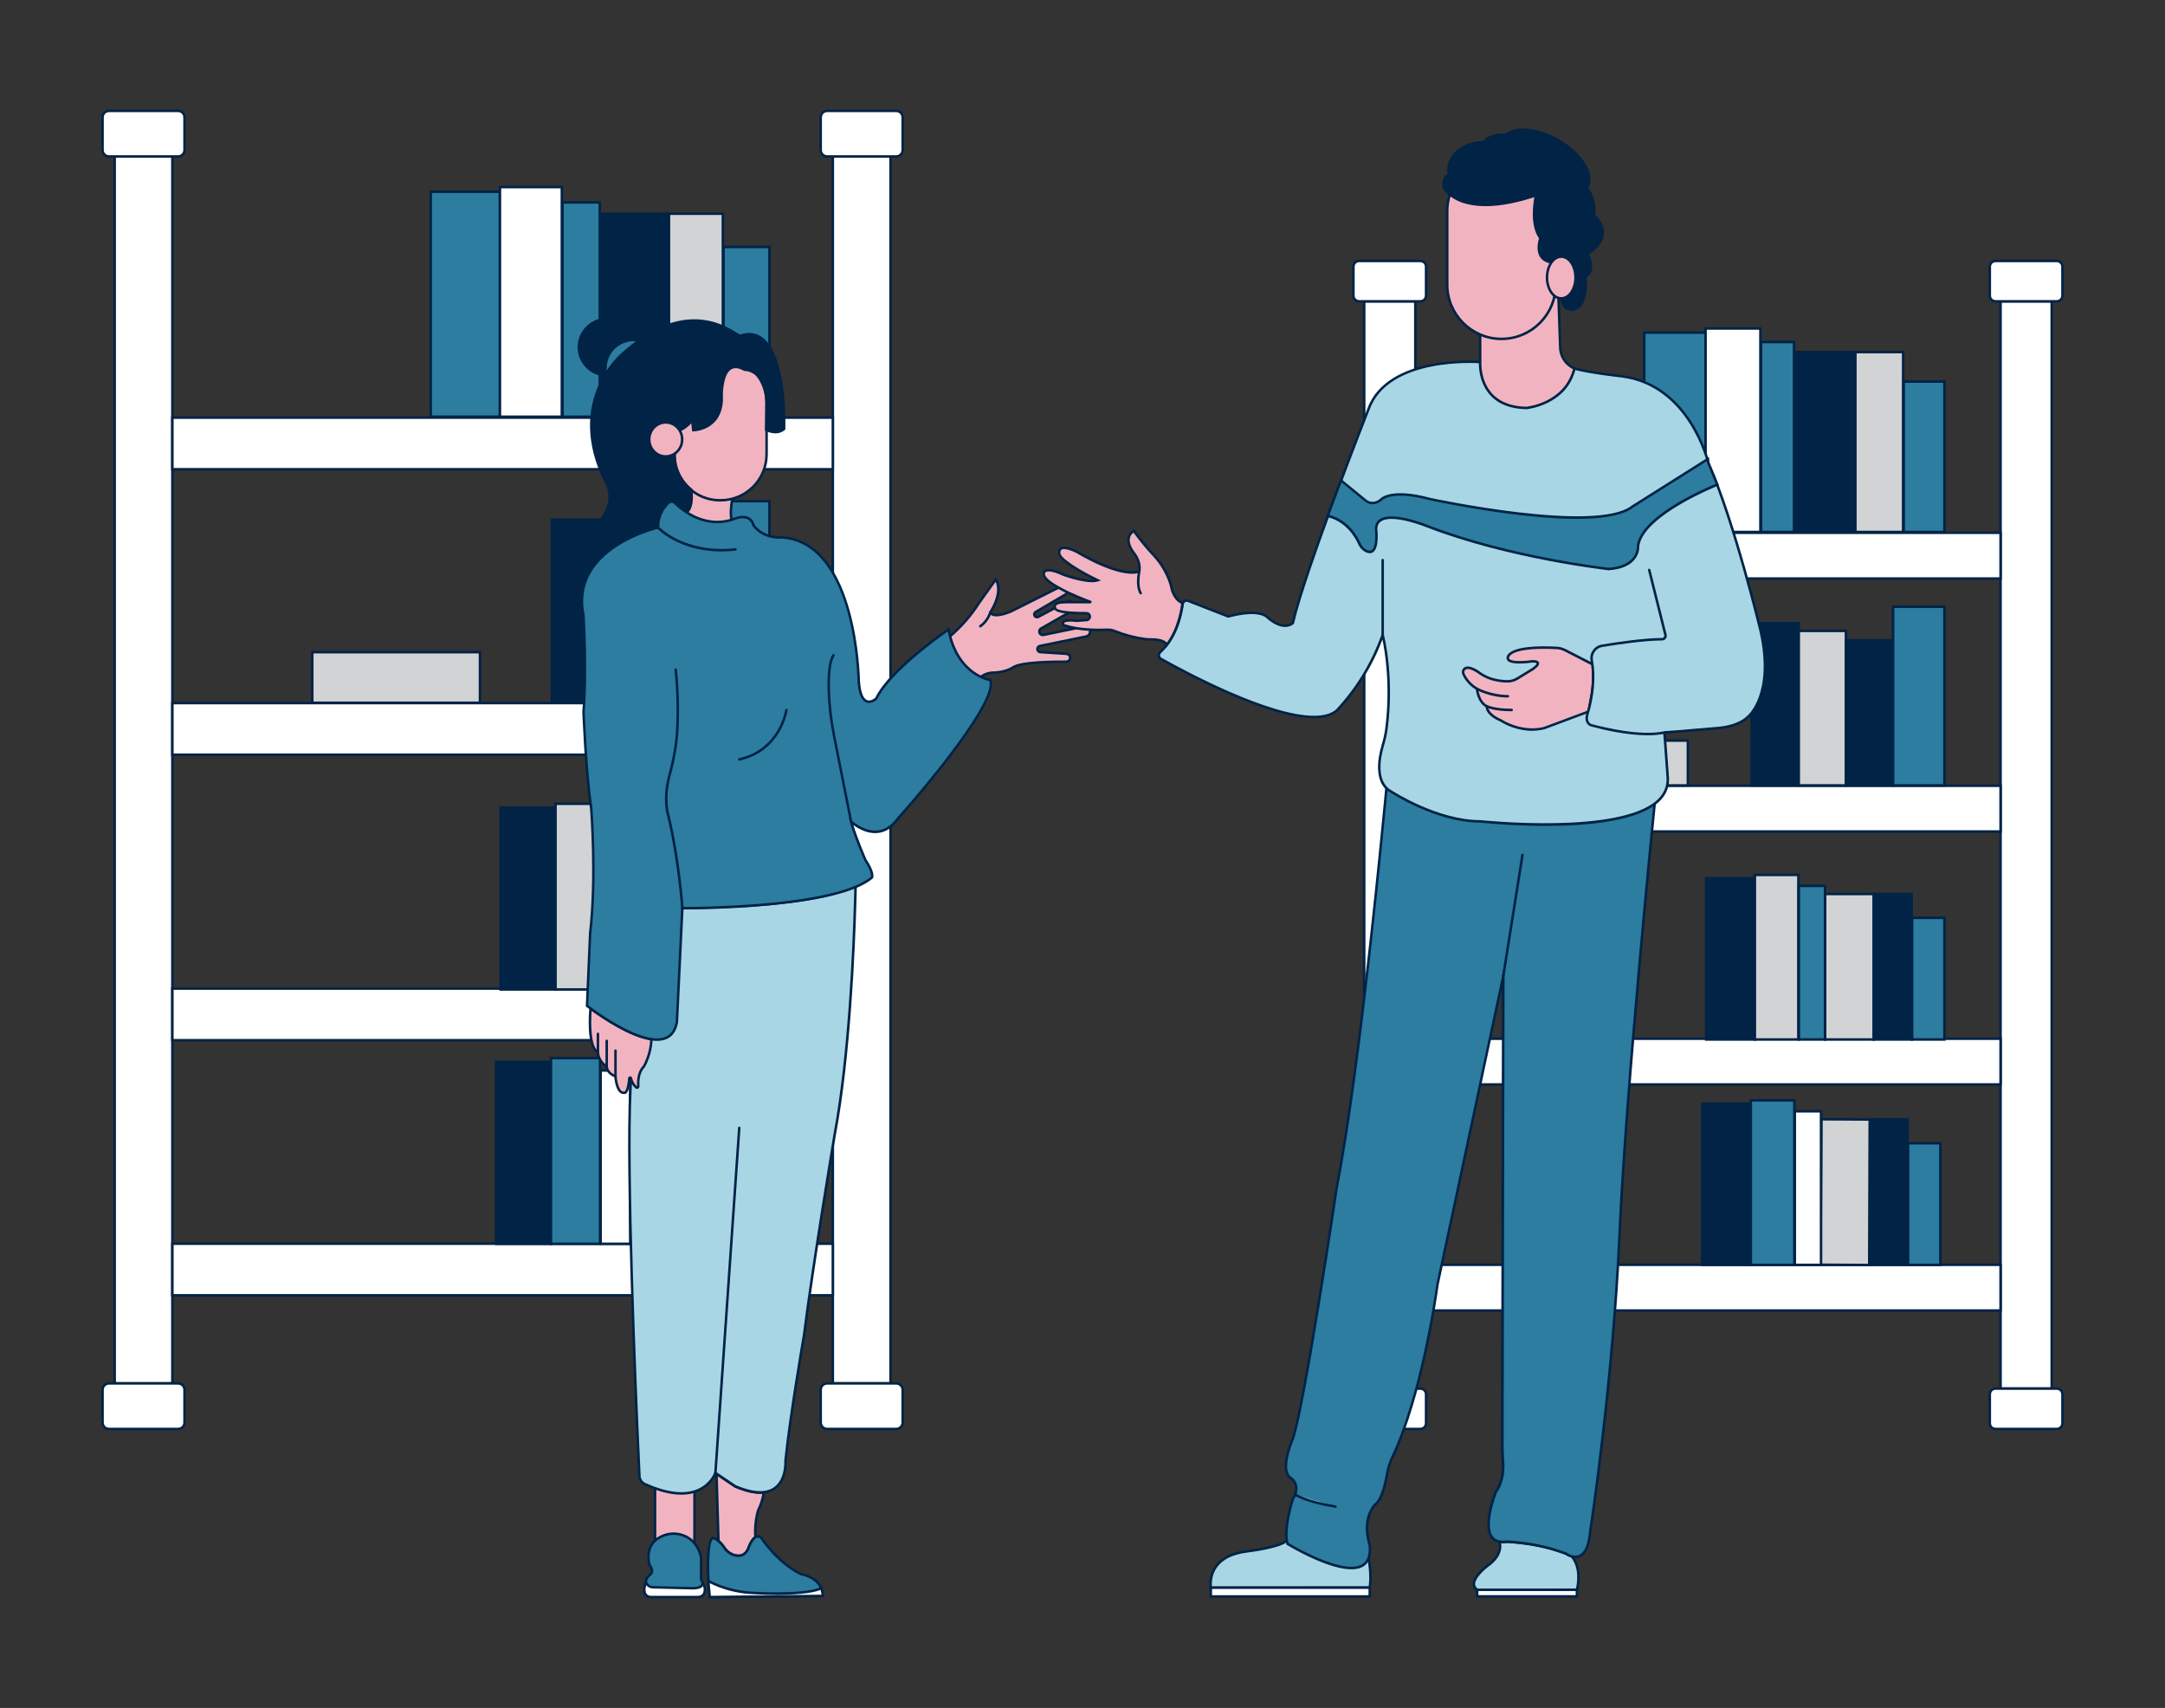 <?xml version="1.0" encoding="UTF-8"?>
<svg xmlns="http://www.w3.org/2000/svg" id="a" width="865.76" height="682.89" viewBox="0 0 865.76 682.89">
  <rect x="0" y="0" width="865.76" height="682.89" fill="#333333" stroke="none"/>
  <g>
    <g>
      <g>
        <rect x="333.04" y="62.55" width="23.07" height="490.57" fill="#fff"></rect>
        <path d="M356.61,553.62h-24.07V62.05h24.07v491.57Zm-23.07-1h22.07V63.05h-22.07v489.57Z" fill="#002346"></path>
      </g>
      <g>
        <rect x="328.18" y="553.12" width="32.79" height="18.21" rx="2.56" ry="2.56" fill="#fff"></rect>
        <path d="M358.41,571.84h-27.66c-1.69,0-3.06-1.37-3.06-3.06v-13.09c0-1.69,1.37-3.06,3.06-3.06h27.66c1.69,0,3.06,1.37,3.06,3.06v13.09c0,1.69-1.37,3.06-3.06,3.06Zm-27.66-18.21c-1.14,0-2.06,.92-2.06,2.06v13.09c0,1.14,.92,2.06,2.06,2.06h27.66c1.14,0,2.06-.92,2.06-2.06v-13.09c0-1.14-.92-2.06-2.06-2.06h-27.66Z" fill="#002346"></path>
      </g>
      <g>
        <rect x="328.18" y="44.34" width="32.79" height="18.21" rx="2.56" ry="2.56" fill="#fff"></rect>
        <path d="M358.41,63.05h-27.66c-1.69,0-3.06-1.37-3.06-3.06v-13.09c0-1.69,1.37-3.06,3.06-3.06h27.66c1.69,0,3.06,1.37,3.06,3.06v13.09c0,1.69-1.37,3.06-3.06,3.06Zm-27.66-18.21c-1.14,0-2.06,.92-2.06,2.06v13.09c0,1.14,.92,2.06,2.06,2.06h27.66c1.14,0,2.06-.93,2.06-2.06v-13.09c0-1.14-.92-2.06-2.06-2.06h-27.66Z" fill="#002346"></path>
      </g>
    </g>
    <g>
      <g>
        <rect x="45.86" y="62.55" width="23.07" height="490.57" fill="#fff"></rect>
        <path d="M69.43,553.62h-24.07V62.05h24.07v491.57Zm-23.07-1h22.07V63.05h-22.07v489.57Z" fill="#002346"></path>
      </g>
      <g>
        <rect x="41" y="553.12" width="32.79" height="18.21" rx="2.56" ry="2.56" fill="#fff"></rect>
        <path d="M71.23,571.84h-27.66c-1.69,0-3.06-1.37-3.06-3.06v-13.09c0-1.69,1.37-3.06,3.06-3.06h27.66c1.69,0,3.06,1.37,3.06,3.06v13.09c0,1.69-1.37,3.06-3.06,3.06Zm-27.66-18.21c-1.14,0-2.06,.92-2.06,2.06v13.09c0,1.14,.92,2.06,2.06,2.06h27.66c1.14,0,2.06-.92,2.06-2.06v-13.09c0-1.14-.92-2.06-2.06-2.06h-27.66Z" fill="#002346"></path>
      </g>
      <g>
        <rect x="41" y="44.34" width="32.79" height="18.21" rx="2.56" ry="2.56" fill="#fff"></rect>
        <path d="M71.23,63.05h-27.66c-1.69,0-3.06-1.37-3.06-3.06v-13.09c0-1.69,1.37-3.06,3.06-3.06h27.66c1.69,0,3.06,1.37,3.06,3.06v13.09c0,1.69-1.37,3.06-3.06,3.06Zm-27.66-18.21c-1.14,0-2.06,.92-2.06,2.06v13.09c0,1.14,.92,2.06,2.06,2.06h27.66c1.14,0,2.06-.93,2.06-2.06v-13.09c0-1.14-.92-2.06-2.06-2.06h-27.66Z" fill="#002346"></path>
      </g>
    </g>
    <g>
      <rect x="68.93" y="166.98" width="264.11" height="20.64" fill="#fff"></rect>
      <path d="M333.54,188.12H68.43v-21.64H333.54v21.64Zm-264.11-1H332.54v-19.64H69.43v19.64Z" fill="#002346"></path>
    </g>
    <g>
      <rect x="68.93" y="281.12" width="264.11" height="20.64" fill="#fff"></rect>
      <path d="M333.54,302.26H68.43v-21.64H333.54v21.64Zm-264.11-1H332.54v-19.64H69.43v19.64Z" fill="#002346"></path>
    </g>
    <g>
      <rect x="68.93" y="395.26" width="264.11" height="20.64" fill="#fff"></rect>
      <path d="M333.54,416.41H68.43v-21.64H333.54v21.64Zm-264.11-1H332.54v-19.64H69.43v19.64Z" fill="#002346"></path>
    </g>
    <g>
      <rect x="68.93" y="497.26" width="264.11" height="20.64" fill="#fff"></rect>
      <path d="M333.54,518.41H68.43v-21.64H333.54v21.64Zm-264.11-1H332.54v-19.64H69.43v19.64Z" fill="#002346"></path>
    </g>
    <g>
      <rect x="172.24" y="76.67" width="27.67" height="89.95" fill="#2c7da0"></rect>
      <path d="M200.41,167.12h-28.67V76.17h28.67v90.95Zm-27.67-1h26.67V77.17h-26.67v88.95Z" fill="#002346"></path>
    </g>
    <g>
      <rect x="239.84" y="85.45" width="27.67" height="81.17" fill="#002346"></rect>
      <path d="M268.01,167.12h-28.67V84.95h28.67v82.17Zm-27.67-1h26.67V85.95h-26.67v80.17Z" fill="#002346"></path>
    </g>
    <g>
      <rect x="267.52" y="85.45" width="21.55" height="81.17" fill="#d1d3d4"></rect>
      <path d="M289.57,167.12h-22.55V84.95h22.55v82.17Zm-21.55-1h20.55V85.95h-20.55v80.17Z" fill="#002346"></path>
    </g>
    <g>
      <rect x="289.34" y="98.76" width="18.36" height="67.87" fill="#2c7da0"></rect>
      <path d="M308.2,167.12h-19.36V98.26h19.36v68.87Zm-18.36-1h17.36V99.26h-17.36v66.87Z" fill="#002346"></path>
    </g>
    <g>
      <rect x="199.92" y="74.81" width="24.75" height="91.81" fill="#fff"></rect>
      <path d="M225.17,167.12h-25.75V74.31h25.75v92.81Zm-24.75-1h23.75V75.31h-23.75v90.81Z" fill="#002346"></path>
    </g>
    <g>
      <rect x="224.94" y="80.93" width="14.9" height="85.69" fill="#2c7da0"></rect>
      <path d="M240.34,167.12h-15.9V80.43h15.9v86.69Zm-14.9-1h13.9V81.43h-13.9v84.69Z" fill="#002346"></path>
    </g>
    <g>
      <g>
        <rect x="220.67" y="207.78" width="21.29" height="73.21" fill="#002346"></rect>
        <path d="M242.46,281.49h-22.29v-74.21h22.29v74.21Zm-21.29-1h20.29v-72.21h-20.29v72.21Z" fill="#002346"></path>
      </g>
      <g>
        <rect x="241.97" y="211.26" width="21.29" height="69.73" fill="#d1d3d4"></rect>
        <path d="M263.76,281.49h-22.29v-70.73h22.29v70.73Zm-21.29-1h20.29v-68.73h-20.29v68.73Z" fill="#002346"></path>
      </g>
      <g>
        <rect x="263.26" y="215.42" width="21.29" height="65.56" fill="#002346"></rect>
        <path d="M285.05,281.49h-22.29v-66.56h22.29v66.56Zm-21.29-1h20.29v-64.56h-20.29v64.56Z" fill="#002346"></path>
      </g>
      <g>
        <rect x="284.55" y="200.37" width="23.16" height="80.61" fill="#2c7da0"></rect>
        <path d="M308.2,281.49h-24.16v-81.61h24.16v81.61Zm-23.16-1h22.16v-79.61h-22.16v79.61Z" fill="#002346"></path>
      </g>
      <g>
        <rect x="124.87" y="260.76" width="67.07" height="20.23" fill="#d1d3d4"></rect>
        <path d="M192.43,281.49H124.37v-21.23h68.07v21.23Zm-67.07-1h66.07v-19.23H125.37v19.23Z" fill="#002346"></path>
      </g>
    </g>
    <g>
      <g>
        <rect x="200.19" y="322.87" width="21.97" height="72.75" fill="#002346"></rect>
        <path d="M222.66,396.12h-22.97v-73.75h22.97v73.75Zm-21.97-1h20.97v-71.75h-20.97v71.75Z" fill="#002346"></path>
      </g>
      <g>
        <rect x="253.84" y="329.97" width="21.97" height="65.64" fill="#d1d3d4"></rect>
        <path d="M276.3,396.12h-22.97v-66.64h22.97v66.64Zm-21.97-1h20.97v-64.64h-20.97v64.64Z" fill="#002346"></path>
      </g>
      <g>
        <rect x="275.8" y="329.97" width="17.11" height="65.64" fill="#002346"></rect>
        <path d="M293.41,396.12h-18.11v-66.64h18.11v66.64Zm-17.11-1h16.11v-64.64h-16.11v64.64Z" fill="#002346"></path>
      </g>
      <g>
        <rect x="293.13" y="340.73" width="14.57" height="54.89" fill="#2c7da0"></rect>
        <path d="M308.2,396.12h-15.57v-55.89h15.57v55.89Zm-14.57-1h13.57v-53.89h-13.57v53.89Z" fill="#002346"></path>
      </g>
      <g>
        <rect x="222.16" y="321.36" width="19.65" height="74.25" fill="#d1d3d4"></rect>
        <path d="M242.3,396.12h-20.65v-75.25h20.65v75.25Zm-19.65-1h18.65v-73.25h-18.65v73.25Z" fill="#002346"></path>
      </g>
      <g>
        <rect x="242.01" y="326.32" width="11.83" height="69.3" fill="#2c7da0"></rect>
        <path d="M254.34,396.12h-12.83v-70.3h12.83v70.3Zm-11.83-1h10.83v-68.3h-10.83v68.3Z" fill="#002346"></path>
      </g>
    </g>
    <g>
      <rect x="198.37" y="424.56" width="21.97" height="72.75" fill="#002346"></rect>
      <path d="M220.84,497.81h-22.97v-73.75h22.97v73.75Zm-21.97-1h20.97v-71.75h-20.97v71.75Z" fill="#002346"></path>
    </g>
    <g>
      <rect x="230.18" y="453.51" width="65.64" height="21.97" transform="translate(-203.06 724.7) rotate(-89.66)" fill="#d1d3d4"></rect>
      <path d="M274.28,497.88l-22.97-.14,.4-66.64,22.97,.14-.4,66.64Zm-21.96-1.13l20.97,.13,.39-64.64-20.97-.13-.39,64.64Z" fill="#002346"></path>
    </g>
    <g>
      <rect x="273.98" y="431.67" width="17.11" height="65.64" fill="#002346"></rect>
      <path d="M291.59,497.81h-18.11v-66.64h18.11v66.64Zm-17.11-1h16.11v-64.64h-16.11v64.64Z" fill="#002346"></path>
    </g>
    <g>
      <rect x="291.31" y="442.43" width="14.57" height="54.89" fill="#2c7da0"></rect>
      <path d="M306.38,497.81h-15.57v-55.89h15.57v55.89Zm-14.57-1h13.57v-53.89h-13.57v53.89Z" fill="#002346"></path>
    </g>
    <g>
      <rect x="220.34" y="423.06" width="19.65" height="74.25" fill="#2c7da0"></rect>
      <path d="M240.48,497.81h-20.65v-75.25h20.65v75.25Zm-19.65-1h18.65v-73.25h-18.65v73.25Z" fill="#002346"></path>
    </g>
    <g>
      <rect x="240.19" y="428.01" width="11.83" height="69.3" fill="#fff"></rect>
      <path d="M252.52,497.81h-12.83v-70.3h12.83v70.3Zm-11.83-1h10.83v-68.3h-10.83v68.3Z" fill="#002346"></path>
    </g>
  </g>
  <g>
    <g>
      <g>
        <rect x="800.01" y="120.48" width="20.44" height="434.72" fill="#fff"></rect>
        <path d="M820.95,555.7h-21.45V119.98h21.45v435.72Zm-20.45-1h19.45V120.98h-19.45v433.72Z" fill="#002346"></path>
      </g>
      <g>
        <rect x="795.7" y="555.2" width="29.05" height="16.14" rx="2.27" ry="2.27" fill="#fff"></rect>
        <path d="M822.48,571.84h-24.51c-1.53,0-2.77-1.24-2.77-2.77v-11.6c0-1.53,1.24-2.77,2.77-2.77h24.51c1.53,0,2.77,1.24,2.77,2.77v11.6c0,1.53-1.24,2.77-2.77,2.77Zm-24.51-16.14c-.98,0-1.77,.79-1.77,1.77v11.6c0,.98,.79,1.77,1.77,1.77h24.51c.98,0,1.77-.79,1.77-1.77v-11.6c0-.98-.79-1.77-1.77-1.77h-24.51Z" fill="#002346"></path>
      </g>
      <g>
        <rect x="795.7" y="104.34" width="29.05" height="16.14" rx="2.27" ry="2.27" fill="#fff"></rect>
        <path d="M822.48,120.98h-24.51c-1.53,0-2.77-1.24-2.77-2.77v-11.6c0-1.53,1.24-2.77,2.77-2.77h24.51c1.53,0,2.77,1.24,2.77,2.77v11.6c0,1.53-1.24,2.77-2.77,2.77Zm-24.51-16.14c-.98,0-1.77,.79-1.77,1.77v11.6c0,.98,.79,1.77,1.77,1.77h24.51c.98,0,1.77-.79,1.77-1.77v-11.6c0-.98-.79-1.77-1.77-1.77h-24.51Z" fill="#002346"></path>
      </g>
    </g>
    <g>
      <g>
        <rect x="545.52" y="120.48" width="20.44" height="434.72" fill="#fff"></rect>
        <path d="M566.47,555.7h-21.44V119.98h21.44v435.72Zm-20.44-1h19.44V120.98h-19.44v433.72Z" fill="#002346"></path>
      </g>
      <g>
        <rect x="541.22" y="555.2" width="29.05" height="16.14" rx="2.27" ry="2.27" fill="#fff"></rect>
        <path d="M568,571.84h-24.51c-1.53,0-2.77-1.24-2.77-2.77v-11.6c0-1.53,1.24-2.77,2.77-2.77h24.51c1.53,0,2.77,1.24,2.77,2.77v11.6c0,1.53-1.24,2.77-2.77,2.77Zm-24.51-16.14c-.98,0-1.77,.79-1.77,1.77v11.6c0,.98,.79,1.77,1.77,1.77h24.51c.98,0,1.77-.79,1.77-1.77v-11.6c0-.98-.79-1.77-1.77-1.77h-24.51Z" fill="#002346"></path>
      </g>
      <g>
        <rect x="541.22" y="104.34" width="29.05" height="16.14" rx="2.27" ry="2.27" fill="#fff"></rect>
        <path d="M568,120.98h-24.51c-1.53,0-2.77-1.24-2.77-2.77v-11.6c0-1.53,1.24-2.77,2.77-2.77h24.51c1.53,0,2.77,1.24,2.77,2.77v11.6c0,1.53-1.24,2.77-2.77,2.77Zm-24.51-16.14c-.98,0-1.77,.79-1.77,1.77v11.6c0,.98,.79,1.77,1.77,1.77h24.51c.98,0,1.77-.79,1.77-1.77v-11.6c0-.98-.79-1.77-1.77-1.77h-24.51Z" fill="#002346"></path>
      </g>
    </g>
    <g>
      <rect x="565.97" y="213.02" width="234.04" height="18.29" fill="#fff"></rect>
      <path d="M800.51,231.81h-235.04v-19.29h235.04v19.29Zm-234.04-1h233.04v-17.29h-233.04v17.29Z" fill="#002346"></path>
    </g>
    <g>
      <rect x="565.97" y="314.16" width="234.04" height="18.29" fill="#fff"></rect>
      <path d="M800.51,332.96h-235.04v-19.29h235.04v19.29Zm-234.04-1h233.04v-17.29h-233.04v17.29Z" fill="#002346"></path>
    </g>
    <g>
      <rect x="565.97" y="415.31" width="234.04" height="18.29" fill="#fff"></rect>
      <path d="M800.51,434.1h-235.04v-19.29h235.04v19.29Zm-234.04-1h233.04v-17.29h-233.04v17.29Z" fill="#002346"></path>
    </g>
    <g>
      <rect x="565.97" y="505.7" width="234.04" height="18.29" fill="#fff"></rect>
      <path d="M800.51,524.49h-235.04v-19.29h235.04v19.29Zm-234.04-1h233.04v-17.29h-233.04v17.29Z" fill="#002346"></path>
    </g>
    <g>
      <rect x="657.51" y="132.99" width="24.52" height="79.71" fill="#2c7da0"></rect>
      <path d="M682.53,213.2h-25.52v-80.71h25.52v80.71Zm-24.52-1h23.52v-78.71h-23.52v78.71Z" fill="#002346"></path>
    </g>
    <g>
      <rect x="717.41" y="140.77" width="24.52" height="71.93" fill="#002346"></rect>
      <path d="M742.44,213.2h-25.52v-72.93h25.52v72.93Zm-24.52-1h23.52v-70.93h-23.52v70.93Z" fill="#002346"></path>
    </g>
    <g>
      <rect x="741.95" y="140.77" width="19.1" height="71.93" fill="#d1d3d4"></rect>
      <path d="M761.55,213.2h-20.1v-72.93h20.1v72.93Zm-19.1-1h18.1v-70.93h-18.1v70.93Z" fill="#002346"></path>
    </g>
    <g>
      <rect x="761.28" y="152.56" width="16.27" height="60.14" fill="#2c7da0"></rect>
      <path d="M778.05,213.2h-17.27v-61.14h17.27v61.14Zm-16.27-1h15.27v-59.14h-15.27v59.14Z" fill="#002346"></path>
    </g>
    <g>
      <rect x="682.04" y="131.34" width="21.93" height="81.36" fill="#fff"></rect>
      <path d="M704.47,213.2h-22.93v-82.36h22.93v82.36Zm-21.93-1h20.93v-80.36h-20.93v80.36Z" fill="#002346"></path>
    </g>
    <g>
      <rect x="704.21" y="136.77" width="13.2" height="75.94" fill="#2c7da0"></rect>
      <path d="M717.91,213.2h-14.2v-76.94h14.2v76.94Zm-13.2-1h12.2v-74.94h-12.2v74.94Z" fill="#002346"></path>
    </g>
    <g>
      <g>
        <rect x="700.43" y="249.17" width="18.86" height="64.87" fill="#002346"></rect>
        <path d="M719.8,314.54h-19.86v-65.87h19.86v65.87Zm-18.86-1h17.86v-63.87h-17.86v63.87Z" fill="#002346"></path>
      </g>
      <g>
        <rect x="719.31" y="252.25" width="18.86" height="61.79" fill="#d1d3d4"></rect>
        <path d="M738.67,314.54h-19.86v-62.79h19.86v62.79Zm-18.86-1h17.86v-60.79h-17.86v60.79Z" fill="#002346"></path>
      </g>
      <g>
        <rect x="738.17" y="255.94" width="18.86" height="58.1" fill="#002346"></rect>
        <path d="M757.53,314.54h-19.86v-59.1h19.86v59.1Zm-18.86-1h17.86v-57.1h-17.86v57.1Z" fill="#002346"></path>
      </g>
      <g>
        <rect x="757.03" y="242.61" width="20.52" height="71.44" fill="#2c7da0"></rect>
        <path d="M778.05,314.54h-21.52v-72.44h21.52v72.44Zm-20.52-1h19.52v-70.44h-19.52v70.44Z" fill="#002346"></path>
      </g>
      <g>
        <rect x="615.53" y="296.12" width="59.43" height="17.93" fill="#d1d3d4"></rect>
        <path d="M675.46,314.54h-60.43v-18.93h60.43v18.93Zm-59.43-1h58.43v-16.93h-58.43v16.93Z" fill="#002346"></path>
      </g>
    </g>
    <g>
      <g>
        <rect x="682.28" y="351.16" width="19.47" height="64.47" fill="#002346"></rect>
        <path d="M702.25,416.12h-20.47v-65.47h20.47v65.47Zm-19.47-1h18.47v-63.47h-18.47v63.47Z" fill="#002346"></path>
      </g>
      <g>
        <rect x="729.82" y="357.45" width="19.47" height="58.17" fill="#d1d3d4"></rect>
        <path d="M749.78,416.12h-20.46v-59.17h20.46v59.17Zm-19.46-1h18.46v-57.17h-18.46v57.17Z" fill="#002346"></path>
      </g>
      <g>
        <rect x="749.28" y="357.45" width="15.16" height="58.17" fill="#002346"></rect>
        <path d="M764.95,416.12h-16.16v-59.17h16.16v59.17Zm-15.16-1h14.16v-57.17h-14.16v57.17Z" fill="#002346"></path>
      </g>
      <g>
        <rect x="764.64" y="366.98" width="12.91" height="48.64" fill="#2c7da0"></rect>
        <path d="M778.05,416.12h-13.91v-49.64h13.91v49.64Zm-12.91-1h11.91v-47.64h-11.91v47.64Z" fill="#002346"></path>
      </g>
      <g>
        <rect x="701.75" y="349.82" width="17.41" height="65.8" fill="#d1d3d4"></rect>
        <path d="M719.66,416.12h-18.41v-66.8h18.41v66.8Zm-17.41-1h16.41v-64.8h-16.41v64.8Z" fill="#002346"></path>
      </g>
      <g>
        <rect x="719.34" y="354.21" width="10.48" height="61.41" fill="#2c7da0"></rect>
        <path d="M730.32,416.12h-11.48v-62.41h11.48v62.41Zm-10.48-1h9.48v-60.41h-9.48v60.41Z" fill="#002346"></path>
      </g>
    </g>
    <g>
      <rect x="680.67" y="441.27" width="19.47" height="64.47" fill="#002346"></rect>
      <path d="M700.63,506.24h-20.46v-65.47h20.46v65.47Zm-19.46-1h18.46v-63.47h-18.46v63.47Z" fill="#002346"></path>
    </g>
    <g>
      <rect x="708.85" y="466.92" width="58.17" height="19.47" transform="translate(256.87 1211.72) rotate(-89.66)" fill="#d1d3d4"></rect>
      <path d="M747.99,506.3l-20.46-.12,.35-59.17,20.46,.12-.35,59.17Zm-19.46-1.12l18.46,.11,.34-57.17-18.46-.11-.34,57.17Z" fill="#002346"></path>
    </g>
    <g>
      <rect x="747.67" y="447.57" width="15.16" height="58.17" fill="#002346"></rect>
      <path d="M763.33,506.24h-16.16v-59.17h16.16v59.17Zm-15.16-1h14.16v-57.17h-14.16v57.17Z" fill="#002346"></path>
    </g>
    <g>
      <rect x="763.03" y="457.1" width="12.91" height="48.64" fill="#2c7da0"></rect>
      <path d="M776.44,506.24h-13.91v-49.64h13.91v49.64Zm-12.91-1h11.91v-47.64h-11.91v47.64Z" fill="#002346"></path>
    </g>
    <g>
      <rect x="700.13" y="439.94" width="17.41" height="65.8" fill="#2c7da0"></rect>
      <path d="M718.04,506.24h-18.41v-66.8h18.41v66.8Zm-17.41-1h16.41v-64.8h-16.41v64.8Z" fill="#002346"></path>
    </g>
    <g>
      <rect x="717.73" y="444.33" width="10.48" height="61.41" fill="#fff"></rect>
      <path d="M728.71,506.24h-11.48v-62.41h11.48v62.41Zm-10.48-1h9.48v-60.41h-9.48v60.41Z" fill="#002346"></path>
    </g>
  </g>
  <g>
    <g>
      <circle cx="242.7" cy="138.81" r="11.22" fill="#002346"></circle>
      <path d="M242.7,150.53c-6.46,0-11.72-5.26-11.72-11.72s5.26-11.72,11.72-11.72,11.72,5.26,11.72,11.72-5.26,11.72-11.72,11.72Zm0-22.44c-5.91,0-10.72,4.81-10.72,10.72s4.81,10.72,10.72,10.72,10.72-4.81,10.72-10.72-4.81-10.72-10.72-10.72Z" fill="#002346"></path>
    </g>
    <g>
      <circle cx="253.34" cy="147.15" r="11.22" fill="#2c7da0"></circle>
      <path d="M253.34,158.87c-6.46,0-11.72-5.26-11.72-11.72s5.26-11.72,11.72-11.72,11.72,5.26,11.72,11.72-5.26,11.72-11.72,11.72Zm0-22.44c-5.91,0-10.72,4.81-10.72,10.72s4.81,10.72,10.72,10.72,10.72-4.81,10.72-10.72-4.81-10.72-10.72-10.72Z" fill="#002346"></path>
    </g>
    <g>
      <path d="M303.16,603.92c-.98,3.47-1.34,7.08-1.08,10.68-1.75,1.1-2.87,4.66-2.87,4.66-1.48,3.22-4.1,3.08-6.09,2.34-1.45-.55-2.68-1.56-3.51-2.87-.64-.99-1.42-1.89-2.31-2.66l-.78-26.75,7.43,5c.7,.31,1.38,.57,2,.81,4,1.47,7.09,1.88,9.52,1.59-.4,2.5-1.18,4.93-2.31,7.2Z" fill="#f2b3c1"></path>
      <path d="M295.31,622.54c-.73,0-1.53-.16-2.37-.47-1.54-.59-2.88-1.68-3.76-3.07-.61-.95-1.36-1.81-2.21-2.55l-.17-.14v-.22s-.82-27.72-.82-27.72l8.24,5.54c.56,.24,1.17,.48,1.75,.7l.16,.06c3.63,1.33,6.76,1.86,9.28,1.56l.66-.08-.11,.65c-.41,2.54-1.2,5-2.33,7.3-.95,3.41-1.31,6.93-1.05,10.46l.02,.3-.25,.16c-1.57,.99-2.65,4.35-2.66,4.39-.95,2.07-2.46,3.13-4.37,3.13Zm-7.52-6.7c.86,.77,1.61,1.65,2.24,2.62,.77,1.21,1.93,2.16,3.27,2.67,2.54,.95,4.39,.25,5.46-2.08,.02-.09,1.07-3.37,2.81-4.7-.23-3.57,.15-7.12,1.12-10.57l.03-.09c1.01-2.03,1.73-4.19,2.15-6.42-2.57,.17-5.55-.38-9.09-1.68l-.16-.06c-.58-.23-1.22-.47-1.87-.76l-6.7-4.5,.75,25.56Z" fill="#002346"></path>
    </g>
    <g>
      <path d="M258.45,632.71c-.78,1.21-1.02,2.69-.67,4.08,.36,1.07,1.37,1.78,2.5,1.76h18.94c1.05,.01,2.01-.61,2.43-1.58,.46-1.4,.21-2.94-.67-4.12l-22.53-.14Z" fill="#fff"></path>
      <path d="M260.23,639.05c-1.32,0-2.49-.84-2.92-2.1-.4-1.56-.13-3.19,.72-4.51l.15-.23,23.05,.14,.15,.2c.98,1.31,1.26,3.02,.75,4.58-.51,1.2-1.63,1.93-2.91,1.92h-18.93s-.04,0-.06,0Zm-1.49-5.84c-.59,1.04-.76,2.29-.47,3.46,.28,.83,1.12,1.43,2.01,1.38h18.95c.82,0,1.63-.49,1.97-1.28,.37-1.13,.2-2.4-.47-3.42l-21.99-.14Z" fill="#002346"></path>
    </g>
    <g>
      <rect x="261.95" y="592.09" width="15.78" height="30.25" fill="#f2b3c1"></rect>
      <path d="M278.22,622.84h-16.78v-31.25h16.78v31.25Zm-15.78-1h14.78v-29.25h-14.78v29.25Z" fill="#002346"></path>
    </g>
    <g>
      <path d="M342.11,354.17s0,2.51-.16,6.84c-.47,16.81-2.24,61.14-8.16,92.52,0,0-8.75,52.16-12.25,80.22,0,0-5.69,32.87-7.44,50.41,0,0,.78,11.39-8.61,12.48-2.43,.29-5.54-.12-9.52-1.59-.65-.24-1.33-.5-2-.81l-7.43-5-.46-.3s-4.95,14.85-28.07,4.53c-1.33-.58-2.23-1.85-2.32-3.3-.68-14.65-4.33-95.18-4-138.87,.11-12.27,.52-21.64,1.41-25.82l19.7-62.43s52.24,.12,69.31-8.88Z" fill="#a9d6e5"></path>
      <path d="M272.5,597.63c-4.25,0-9.16-1.24-14.69-3.7-1.51-.65-2.51-2.08-2.61-3.72-.73-15.62-4.33-95.69-4-138.91,.12-13.52,.58-22,1.42-25.92l19.82-62.83h.37c.47-.01,52.31,.02,69.08-8.82l.73-.39v.83s0,2.57-.16,6.86c-.49,17.4-2.26,61.25-8.17,92.59-.09,.51-8.79,52.46-12.25,80.19-.06,.35-5.71,33.08-7.44,50.4,0,.03,.7,11.79-9.05,12.93-2.69,.32-5.97-.22-9.75-1.62-.61-.23-1.32-.5-2.04-.83l-7.45-5c-.61,1.35-2.49,4.66-6.81,6.56-2.08,.92-4.43,1.38-7.02,1.38Zm.67-234.08l-19.59,62.08c-.8,3.76-1.27,12.41-1.39,25.67-.33,43.19,3.27,123.24,4,138.84,.08,1.26,.85,2.36,2.02,2.86,8.61,3.84,15.63,4.63,20.87,2.33,5-2.19,6.51-6.52,6.52-6.57l.21-.61,1,.65,7.44,5c.61,.28,1.3,.54,1.89,.76,3.63,1.34,6.75,1.86,9.29,1.56,8.8-1.02,8.2-11.5,8.17-11.95,1.73-17.44,7.39-50.2,7.45-50.53,3.46-27.73,12.16-79.7,12.25-80.22,5.9-31.28,7.67-75.08,8.15-92.45,.11-2.86,.14-4.94,.15-6.01-17.07,8.29-63.44,8.56-68.44,8.56Z" fill="#002346"></path>
    </g>
    <g>
      <path d="M292.79,209.17s-13.15,3.06-19.28-4.39l1.75-13.15,4,.74,14.85,2.8c-1.14,2.99-1.77,6.16-1.85,9.36-.03,1.56,.15,3.12,.53,4.64Z" fill="#f2b3c1"></path>
      <path d="M286.58,210.31c-4.35,0-9.95-.96-13.45-5.21l-.14-.17,1.85-13.89,19.96,3.75-.21,.56c-1.12,2.95-1.74,6.04-1.82,9.19-.03,1.52,.14,3.03,.51,4.5l.13,.49-.5,.12c-.24,.06-2.9,.65-6.33,.65Zm-12.54-5.68c5.25,6.13,15.75,4.6,18.15,4.15-.31-1.4-.45-2.83-.42-4.26,.08-3.07,.64-6.08,1.68-8.97l-17.75-3.33-1.65,12.41Z" fill="#002346"></path>
    </g>
    <g>
      <path d="M630.59,635.65s-38.82,.78-39.89,0c-4.82-3.48,5.3-10.48,5.3-10.48,5.26-4.39,3.64-8.57,3.64-8.57v-.15c.96,.16,1.95,.16,2.91,0,0,0,2.39,.08,6,.53,6.04,.67,11.97,2.08,17.66,4.19,.73,.51,1.55,.89,2.42,1.12v.12c4.27,5.19,1.96,13.24,1.96,13.24Z" fill="#a9d6e5"></path>
      <path d="M602.59,636.5c-6.63,0-11.73-.11-12.19-.45-1.01-.73-1.52-1.66-1.51-2.76,.04-3.8,6.54-8.34,6.82-8.53,4.86-4.06,3.52-7.82,3.46-7.98l-.03-.18v-.74l.58,.1c.91,.16,1.83,.16,2.74,0h.05s.05,0,.05,0c.02,0,2.45,.09,6.04,.53,6.06,.67,12.05,2.09,17.77,4.22l.11,.06c.69,.48,1.45,.83,2.26,1.05l.37,.1v.33c4.23,5.33,2.04,13.22,1.94,13.55l-.1,.35h-.37c-6.8,.14-18.86,.36-28.01,.36Zm-2.32-19.46c.27,1.39,.39,4.89-3.95,8.52-1.8,1.25-6.39,5.02-6.42,7.75,0,.77,.35,1.41,1.09,1.94,1.33,.47,24.04,.21,39.21-.09,.37-1.58,1.6-8.11-1.95-12.43l-.03-.04c-.8-.24-1.55-.6-2.24-1.08-5.63-2.09-11.51-3.48-17.48-4.14-3.27-.41-5.56-.51-5.91-.53-.77,.13-1.54,.15-2.31,.08Z" fill="#002346"></path>
    </g>
    <g>
      <path d="M484.19,634.81s-2.2-12.28,14-14.47c0,0,14.46-1.76,16.22-4.39l32.84,6.81s1.35,6.77,.48,12l-63.54,.05Z" fill="#a9d6e5"></path>
      <path d="M483.77,635.31l-.07-.41c-.03-.19-.81-4.74,2.22-8.9,2.42-3.32,6.52-5.39,12.2-6.16,5.73-.7,14.67-2.38,15.87-4.17l.19-.28,33.49,6.95,.06,.32c.06,.28,1.36,6.92,.48,12.18l-.07,.42-64.38,.05Zm30.83-18.81c-2.49,2.58-14.9,4.16-16.35,4.34-5.39,.73-9.26,2.66-11.51,5.74-2.28,3.12-2.21,6.56-2.1,7.73l62.67-.05c.62-4.37-.24-9.72-.48-11.08l-32.22-6.68Z" fill="#002346"></path>
    </g>
    <g>
      <path d="M661.74,320.69s-11.48,113.32-14.1,172.93c-2.62,59.61-11.8,119.23-11.8,119.23-.85,9.37-4.65,10.1-7.22,9.45-.87-.23-1.69-.61-2.42-1.12-5.7-2.15-11.64-3.58-17.69-4.28-3.6-.45-6-.53-6-.53-.96,.16-1.95,.16-2.91,0-8.8-1.44-1.47-19.78-1.47-19.78,2.92-4.09,3.11-8.95,2.91-11.73-.17-2.36-.29-4.73-.28-7.09l.06-30.24h0l.33-157.35-26.27,123.19c-1.82,12.65-4.28,25.2-7.36,37.6-4.27,16.82-8.4,26.76-10.63,31.44-1.06,2.23-1.83,4.58-2.24,7.02-1.84,10.97-4.73,12.06-4.73,12.06-5.7,6.57-2.19,16.22-2.19,16.22,1.6,15.25-16.41,8.16-26.42,3.1-3.81-1.91-6.45-3.54-6.45-3.54-1.76-6.13,2.18-18,2.18-18,3.51-5.7-.87-8.33-.87-8.33-4.83-3.06,.87-15.78,.87-15.78,4.82-14.46,17.51-100.38,17.51-100.38,8.6-44.22,17-129.89,19.31-153.83,.39-4.07,.6-6.35,.6-6.35l55-11.67,52.28,17.77Z" fill="#2c7da0"></path>
      <path d="M540.37,627.45c-5.62,0-13.18-3.11-19.28-6.2-3.78-1.9-6.46-3.54-6.49-3.56l-.16-.1-.05-.19c-1.78-6.21,2.02-17.81,2.19-18.3l.05-.1c1.12-1.82,1.52-3.49,1.16-4.96-.43-1.79-1.85-2.67-1.87-2.68-5.15-3.26,.43-15.88,.67-16.41,4.73-14.21,17.34-99.39,17.47-100.25,7.71-39.64,15.41-113.38,19.31-153.8,.39-4.07,.6-6.35,.6-6.35l.03-.37,55.49-11.77,.13,.04,52.66,17.9-.04,.4c-.11,1.13-11.51,113.99-14.1,172.9-2.59,58.96-11.71,118.69-11.81,119.28-.42,4.68-1.65,7.79-3.64,9.19-1.18,.83-2.63,1.06-4.2,.67-.91-.24-1.76-.63-2.53-1.16-5.64-2.12-11.53-3.54-17.51-4.23-3.26-.41-5.55-.51-5.91-.53-1.01,.17-2.02,.16-3.03,0-1.67-.27-2.92-1.13-3.72-2.54-3.06-5.42,1.67-17.41,1.87-17.92l.06-.1c2.87-4.03,3-8.88,2.82-11.41-.2-2.85-.29-5.05-.29-7.13l.38-182.8-25.27,118.51c-1.81,12.57-4.29,25.24-7.36,37.62-4.33,17.06-8.54,27.08-10.67,31.54-1.07,2.24-1.81,4.56-2.2,6.89-1.68,10.01-4.24,12.02-4.91,12.38-5.34,6.27-2.06,15.55-2.03,15.64l.03,.12c.43,4.07-.49,6.91-2.73,8.46-1.36,.94-3.13,1.34-5.14,1.34Zm-25.07-10.51c.64,.38,3.03,1.81,6.24,3.42,6.58,3.33,18.38,8.39,23.4,4.93,1.9-1.31,2.68-3.83,2.31-7.47-.32-.91-3.35-10.14,2.3-16.66l.08-.1,.12-.04s2.67-1.32,4.41-11.67c.41-2.42,1.17-4.82,2.29-7.15,2.11-4.42,6.29-14.38,10.6-31.35,3.07-12.34,5.54-24.97,7.35-37.55l27.28-127.91-.4,192.38c0,2.05,.08,4.23,.28,7.06,.19,2.65,.05,7.74-2.97,12.01-.34,.88-4.64,12.16-1.91,17,.65,1.15,1.64,1.82,3.01,2.05,.91,.16,1.84,.16,2.74,0h.05s.05,0,.05,0c.02,0,2.46,.09,6.05,.53,6.08,.7,12.07,2.15,17.8,4.31l.11,.06c.69,.48,1.45,.83,2.26,1.05,1.29,.33,2.43,.15,3.37-.51,1.74-1.23,2.82-4.09,3.22-8.5,.1-.63,9.21-60.31,11.8-119.21,2.51-57.18,13.32-165.13,14.06-172.56l-51.77-17.6-54.51,11.56c-.07,.8-.27,2.86-.57,5.99-3.9,40.45-11.6,114.22-19.32,153.88-.12,.84-12.75,86.11-17.53,100.44-1.55,3.48-4.74,12.88-1.08,15.2,.06,.04,1.77,1.09,2.31,3.28,.42,1.72,0,3.63-1.25,5.68-.28,.86-3.72,11.71-2.21,17.46Z" fill="#002346"></path>
    </g>
    <g>
      <path d="M698.89,286.71c-4.13,4-11.83,4.39-11.83,4.39-14.91,1.32-21.48,1.76-21.48,1.76l1.32,18c1.76,25.86-74.95,17.55-74.95,17.55-17.54,0-35.51-11.83-35.51-11.83-6.91-3.62-4.94-13.62-3.52-18.4,.68-2.28,1.22-4.61,1.52-6.97,2.72-21.48-1.52-37.27-1.52-37.27-4.01,11.23-10.27,21.52-18.41,30.23-2.18,1.79-5.36,2.54-9.17,2.52-18.61-.09-52.48-18.41-61.11-23.25-.78-.44-1.06-1.44-.62-2.22,.09-.15,.2-.29,.33-.41,6.41-5.95,8.39-15.2,9-19.28,.13-.89,.94-1.5,1.83-1.38,.13,.02,.25,.05,.37,.1l16,6.24c13.15-3.51,15.78,.43,15.78,.43,6.57,5.7,10.08,2.19,10.08,2.19,4.82-21,30.23-85.48,30.23-85.48,7.88-21.92,44.7-18.86,44.7-18.86l37.7,2.62c6.57,1.75,18.85,3.06,18.85,3.06,27.61,3.5,34.64,34.62,34.64,34.62,10.52,23.67,21,67.5,21,67.5,5.73,25.81-5.23,34.14-5.23,34.14Z" fill="#a9d6e5"></path>
      <path d="M618.04,330.22c-13.68,0-25.11-1.2-26.14-1.31h0c-17.43,0-35.54-11.79-35.73-11.91-7.3-3.82-5.04-14.53-3.73-18.96,.74-2.51,1.24-4.76,1.51-6.89,2.18-17.24-.17-30.91-1.13-35.46-4.06,10.73-10.08,20.42-17.94,28.82-2.2,1.81-5.37,2.73-9.54,2.68-18.52-.09-51.64-17.87-61.35-23.31-.5-.28-.85-.74-1.01-1.28-.15-.55-.08-1.12,.2-1.62,.11-.2,.26-.38,.43-.53,6.07-5.63,8.14-14.31,8.84-18.98,.08-.56,.37-1.05,.82-1.39,.45-.34,1.01-.48,1.57-.41,.17,.02,.33,.07,.48,.13l15.85,6.18c12.44-3.29,15.69,.07,16.12,.61,5.56,4.8,8.67,2.75,9.26,2.27,4.86-20.96,29.96-84.75,30.22-85.4,7.91-22.01,44.84-19.21,45.21-19.18l37.69,2.62c6.55,1.74,18.75,3.05,18.87,3.06,27.65,3.5,35,34.69,35.08,35.01,10.39,23.35,20.89,67.06,21,67.49,5.66,25.47-4.66,34.07-5.39,34.63-4.22,4.07-11.81,4.49-12.13,4.51-12.47,1.1-19.17,1.6-20.97,1.72l1.28,17.5c.25,3.68-1.03,6.9-3.8,9.56-8.33,8-28.65,9.84-45.56,9.84Zm-65.05-77.96l.42,1.55c.04,.16,4.23,16.14,1.53,37.46-.28,2.19-.78,4.49-1.54,7.05-1.24,4.19-3.41,14.31,3.27,17.81,.22,.14,18.1,11.77,35.28,11.77,.61,.06,56.23,5.91,70.96-8.25,2.55-2.45,3.72-5.4,3.5-8.77l-1.36-18.5,.5-.03c.07,0,6.74-.45,21.47-1.76,.09,0,7.58-.43,11.53-4.25l.04-.04c.11-.08,10.63-8.49,5.05-33.63-.1-.43-10.59-44.05-20.97-67.41-.1-.4-7.31-30.91-34.25-34.33-.11-.01-12.38-1.33-18.92-3.07l-37.61-2.6c-.37-.03-36.54-2.77-44.19,18.53-.26,.66-25.46,64.7-30.21,85.42l-.03,.14-.1,.1c-.16,.16-3.92,3.77-10.76-2.17l-.09-.1s-2.73-3.56-15.24-.22l-.16,.04-16.15-6.3c-.08-.03-.17-.06-.26-.07-.3-.04-.59,.04-.83,.21-.24,.18-.39,.44-.44,.74-.72,4.81-2.86,13.73-9.16,19.58-.1,.09-.17,.18-.23,.29-.15,.26-.19,.57-.11,.86,.08,.29,.27,.53,.53,.68,9.66,5.42,42.59,23.1,60.87,23.19,.05,0,.1,0,.14,0,3.83,0,6.76-.81,8.71-2.41,8.09-8.67,14.25-18.78,18.26-30.01l.54-1.51Z" fill="#002346"></path>
    </g>
    <g>
      <rect x="590.7" y="635.65" width="39.89" height="2.63" fill="#fff"></rect>
      <path d="M631.09,638.78h-40.89v-3.63h40.89v3.63Zm-39.89-1h38.89v-1.63h-38.89v1.63Z" fill="#002346"></path>
    </g>
    <g>
      <rect x="484.19" y="634.8" width="63.56" height="3.51" fill="#fff"></rect>
      <path d="M548.25,638.81h-64.56v-4.51h64.56v4.51Zm-63.56-1h62.56v-2.51h-62.56v2.51Z" fill="#002346"></path>
    </g>
    <g>
      <path d="M635.29,284.49l-17.94,6.68c-2.42,.56-4.93,.68-7.39,.35-3.44-.45-6.75-1.62-9.71-3.42-6.13-2.63-5.7-5.7-5.7-5.7-3.5-1.75-3.94-7-3.94-7-2.3-1.34-4.15-3.33-5.31-5.7-.34-.69-.34-1.53,.16-2.11,1.76-2.02,6.45,1.67,6.45,1.67,3.68,2.58,8.09,3.11,10.75,3.16,1.43,.03,2.84-.36,4.06-1.1l6.23-3.8c4.82-3.51-.44-3.07-.44-3.07-5.67,.74-8,.23-9-.35-.54-.35-.73-1.04-.46-1.62,1.87-4,14.62-3.67,19.43-3.42,1.18,.07,2.34,.38,3.39,.92l11,5.66c.62,9.24-.38,11.24-1.58,18.86Z" fill="#f2b3c1"></path>
      <path d="M612.69,292.21c-.93,0-1.86-.06-2.79-.19-3.53-.47-6.86-1.64-9.9-3.49-5.2-2.22-5.88-4.87-5.94-5.83-3.05-1.74-3.77-5.9-3.91-7-2.29-1.39-4.11-3.38-5.29-5.79-.45-.93-.36-1.97,.24-2.66,2.01-2.31,6.62,1.2,7.13,1.61,3.45,2.42,7.59,3,10.45,3.05,1.3,.04,2.65-.33,3.79-1.03l6.23-3.8c1.87-1.36,1.79-1.86,1.79-1.86-.07-.19-.99-.36-1.93-.28-4.63,.6-7.77,.47-9.29-.42-.76-.5-1.04-1.46-.66-2.27,1.88-4.03,13.28-4.05,19.91-3.71,1.26,.07,2.47,.4,3.59,.97l11.25,5.79,.02,.28c.49,7.29-.01,10.07-.85,14.68-.23,1.25-.48,2.64-.74,4.29l-.05,.29-18.21,6.78c-1.62,.38-3.23,.56-4.84,.56Zm-25.76-24.71c-.44,0-.82,.12-1.08,.43-.33,.38-.37,.99-.09,1.56,1.13,2.3,2.9,4.2,5.12,5.49l.22,.13,.02,.26s.46,4.99,3.67,6.59l.32,.16-.05,.36s-.23,2.75,5.4,5.17c2.98,1.81,6.19,2.94,9.58,3.38,2.41,.32,4.84,.21,7.21-.34l17.61-6.56c.25-1.54,.48-2.84,.7-4.03,.81-4.47,1.3-7.19,.85-14.15l-10.75-5.53c-1-.51-2.07-.8-3.19-.87-10.69-.56-17.77,.62-18.95,3.13-.17,.35-.05,.78,.28,.99,.89,.52,3.14,.99,8.66,.27,.61-.05,2.58-.13,2.97,.93,.3,.79-.38,1.73-2.17,3.04l-6.26,3.83c-1.31,.8-2.77,1.21-4.33,1.18-3-.06-7.34-.67-11.03-3.25-.89-.7-3.17-2.18-4.7-2.18Z" fill="#002346"></path>
    </g>
    <g>
      <path d="M257.52,426.4c-2.36,2.35-2.39,6.26-2.27,7.95,0,.29-.22,.53-.5,.54-.1,0-.2-.02-.29-.08-1.09-1-1.84-2.31-2.17-3.75-.04-.17-.21-.27-.38-.22-.13,.03-.23,.15-.23,.28-.59,6.53-2.05,5.8-2.05,5.8-3.07,.44-3.51-6.57-3.51-6.57-3.51-1.32-3.51-3.95-3.51-3.95-2.03-1.21-3.34-3.34-3.51-5.7-4.38-2.19-2.94-17.33-2.94-17.33v-.15c4.06,3,15.66,11,24.35,12.25-.14,3.83-1.16,7.57-2.99,10.93Z" fill="#f2b3c1"></path>
      <path d="M249.76,437.45c-.06,0-.12,0-.17-.02-.62,.06-1.19-.12-1.7-.53-1.67-1.36-2.14-5.08-2.25-6.2-2.87-1.2-3.41-3.24-3.51-4.01-1.97-1.27-3.26-3.36-3.51-5.69-4.26-2.66-3.11-16.13-2.96-17.68v-1.09s.79,.59,.79,.59c3.42,2.53,15.28,10.89,24.12,12.16l.44,.06-.02,.45c-.14,3.88-1.19,7.74-3.05,11.15l-.09,.12c-2.24,2.23-2.23,6.03-2.12,7.56,.02,.58-.43,1.05-.99,1.07-.22,0-.39-.05-.56-.15-.99-.9-1.69-1.95-2.12-3.12-.35,3.01-.94,4.71-1.81,5.19-.18,.1-.36,.14-.51,.14Zm-13.17-33.29c-.35,4.62-.42,14.52,2.73,16.1l.25,.13,.02,.28c.16,2.2,1.38,4.18,3.27,5.31l.24,.15v.28c0,.09,.07,2.31,3.19,3.48l.3,.11,.02,.32c.08,1.25,.58,4.73,1.91,5.81,.32,.26,.65,.35,1.03,.3l.16-.02,.06,.03c.15-.08,.99-.74,1.4-5.36,.02-.34,.26-.64,.61-.72,.21-.05,.43-.02,.61,.09,.19,.11,.32,.29,.37,.5,.31,1.36,1.01,2.57,2.02,3.5-.17-1.71-.17-5.81,2.32-8.34,1.69-3.13,2.68-6.65,2.88-10.2-8.45-1.42-19.27-8.75-23.4-11.74Zm15.58,26.99s0,0,0,.01c0,0,0,0,0-.01Z" fill="#002346"></path>
    </g>
    <g>
      <path d="M261.13,634.64c-.89-.01-1.73-.41-2.31-1.09-.67-.82-.95-2.1,.95-3.76,0,0,2.19-1.32,0-4,0,0-2.43-7.58,4.07-11.14,3.33-1.88,7.39-1.93,10.78-.15,2.35,1.28,4.76,3.68,5.75,8.22v8.77s3.07,3.94-4.82,3.5l-14.42-.35Z" fill="#2c7da0"></path>
      <path d="M276.72,635.53c-.38,0-.78-.01-1.2-.04l-14.4-.35c-1.03-.02-2.01-.48-2.68-1.27-.64-.79-1.36-2.4,1-4.46,.07-.05,.67-.43,.78-1.14,.1-.63-.18-1.36-.84-2.17l-.09-.16c-.03-.08-2.48-8.02,4.31-11.73,3.49-1.97,7.7-2.02,11.25-.15,3.12,1.7,5.14,4.58,6,8.56v.11s.01,8.61,.01,8.61c.27,.41,.92,1.57,.37,2.63-.55,1.05-2.03,1.57-4.52,1.57Zm-16.5-9.97c.81,1.02,1.14,2,.99,2.91-.2,1.16-1.14,1.74-1.18,1.76-1.91,1.68-1.09,2.69-.82,3.02,.48,.56,1.18,.9,1.93,.91h0l14.42,.35c3.62,.2,4.55-.54,4.79-1,.37-.7-.37-1.69-.38-1.7l-.11-.14v-8.89c-.81-3.66-2.66-6.29-5.49-7.84-3.24-1.71-7.1-1.65-10.3,.15-5.77,3.16-4.12,9.61-3.87,10.47Z" fill="#002346"></path>
    </g>
    <g>
      <path d="M328.99,638.1l-45.15,.45-.44-4.38s-.06-.78-.12-2c-.24-4.8-.57-16.57,1.87-17.27,.79,.22,1.52,.62,2.11,1.19,.89,.77,1.67,1.67,2.31,2.66,.83,1.31,2.06,2.32,3.51,2.87,2,.74,4.61,.88,6.09-2.34,0,0,1.12-3.56,2.87-4.66,.76-.51,1.77-.39,2.39,.27,0,0,6.14,9.65,15.79,14.46,0,0,6.23,.94,8.19,5.69,.39,.97,.59,2.01,.58,3.06Z" fill="#2c7da0"></path>
      <path d="M283.39,639.06l-.48-4.83s-.06-.8-.12-2.03c-.56-11.21,.19-17.19,2.23-17.77l.13-.04,.13,.04c.87,.24,1.67,.69,2.32,1.31,.91,.79,1.72,1.72,2.38,2.75,.77,1.21,1.93,2.16,3.27,2.68,2.55,.94,4.39,.25,5.46-2.08,.03-.09,1.17-3.69,3.06-4.87,.95-.64,2.23-.49,3.02,.35,.12,.17,6.21,9.62,15.58,14.32,.79,.13,6.55,1.27,8.5,5.98,.42,1.04,.62,2.14,.62,3.25v.49s-46.1,.46-46.1,.46Zm1.79-23.63c-1.1,.63-1.94,5.96-1.4,16.72,.06,1.21,.12,1.98,.12,1.99l.39,3.91,44.19-.44c-.05-.82-.23-1.61-.53-2.38-1.83-4.42-7.74-5.37-7.8-5.38l-.15-.05c-9.66-4.82-15.93-14.54-15.99-14.64-.4-.41-1.14-.49-1.69-.12-1.58,1-2.66,4.36-2.67,4.4-1.31,2.86-3.7,3.78-6.74,2.66-1.54-.59-2.88-1.68-3.76-3.07-.62-.95-1.36-1.81-2.22-2.55-.51-.48-1.11-.84-1.75-1.04Z" fill="#002346"></path>
    </g>
    <g>
      <path d="M328.99,638.1l-45.15,.45-.44-4.38s-.06-.78-.12-2c5.08,2.62,10.64,4.2,16.34,4.64,0,0,21.46,1.5,28.79-1.77,.39,.97,.59,2.01,.58,3.06Z" fill="#fff"></path>
      <path d="M283.39,639.06l-.48-4.83s-.06-.8-.12-2.03l-.04-.87,.77,.4c5.05,2.6,10.49,4.14,16.15,4.59,.21,.01,21.42,1.45,28.55-1.73l.48-.21,.19,.48c.42,1.04,.62,2.13,.62,3.25v.49s-46.1,.46-46.1,.46Zm.44-6.05c.04,.7,.07,1.12,.07,1.13l.39,3.91,44.19-.44c-.04-.65-.16-1.28-.36-1.9-7.75,3.02-27.67,1.67-28.53,1.61-5.51-.43-10.81-1.88-15.76-4.31Z" fill="#002346"></path>
    </g>
    <g>
      <path d="M379.77,254.54c4.6-3.91,8.59-8.49,11.83-13.59l6.58-9.21s3.5,4-2.19,13.15c0,0,.88,2.63,8.33-.44l19.84-9.93c.72-.35,1.57-.21,2.14,.35h0c.72,.72,.72,1.89,0,2.62-.11,.11-.23,.2-.37,.28l-11.78,6.93c-.53,.31-.7,.98-.4,1.5,.02,.04,.05,.08,.08,.12h0c.33,.44,.93,.57,1.41,.31l11.46-6.09c.97-.51,2.18-.19,2.76,.74h0c.61,.98,.32,2.27-.66,2.88-.03,.02-.05,.03-.08,.05l-12.4,7.09c-.6,.35-.85,1.08-.6,1.72h0c.25,.62,.91,.98,1.57,.84l16.2-3.32c1.08-.23,2.14,.45,2.38,1.53,0,0,0,0,0,0h0c.25,1.08-.42,2.15-1.49,2.4-.03,0-.05,.01-.08,.02l-18.46,3.77c-.58,.12-1,.63-1,1.23h0c0,.66,.51,1.2,1.17,1.24l10.45,.68c.88,.06,1.54,.82,1.48,1.69,0,.1-.02,.21-.05,.31h0c-.2,.69-.83,1.16-1.55,1.15-4.16,0-17.81,0-21.14,2.22,0,0-3.07,2.19-8.77,2.19,0,0-4.38,.44-4.82,3.07l-9.62-3.88-2.22-13.63Z" fill="#f2b3c1"></path>
      <path d="M392.01,272.75l-10.46-4.22-2.31-14.19,.21-.18c4.57-3.88,8.52-8.42,11.73-13.48l6.96-9.75,.42,.48c.15,.17,3.61,4.3-1.97,13.47,.4,.41,2.02,1.38,7.55-.9l19.81-9.92c.91-.44,2-.26,2.71,.44,.45,.45,.69,1.04,.69,1.67,0,.63-.25,1.22-.69,1.66-.14,.14-.3,.26-.47,.36l-11.78,6.93c-.29,.17-.39,.54-.22,.82,.22,.31,.55,.38,.82,.24l11.46-6.09c1.19-.63,2.7-.23,3.42,.92,.37,.59,.49,1.28,.33,1.95-.15,.67-.56,1.25-1.15,1.62l-.11,.06-12.39,7.09c-.38,.22-.55,.69-.38,1.1,.16,.39,.58,.62,1,.53l16.2-3.32c1.34-.29,2.67,.57,2.97,1.92,.31,1.34-.52,2.69-1.86,3l-.1,.02-18.45,3.77c-.35,.07-.6,.38-.6,.74,0,.4,.31,.72,.7,.74l10.45,.68c1.15,.08,2.02,1.07,1.95,2.22,0,.14-.03,.27-.07,.41-.26,.91-1.06,1.56-2.04,1.52-11.71,0-18.73,.72-20.86,2.14-.12,.08-3.25,2.27-9.05,2.27,.01,0-3.96,.43-4.33,2.65l-.1,.61Zm-9.56-4.94l8.84,3.57c.96-2.45,4.92-2.88,5.1-2.9,5.53,0,8.5-2.08,8.53-2.1,3.47-2.31,16.99-2.31,21.43-2.31h.02c.49,0,.92-.32,1.05-.79,.02-.06,.03-.13,.03-.2,.04-.6-.42-1.12-1.02-1.16l-10.45-.68c-.92-.05-1.64-.82-1.64-1.74,0-.83,.59-1.55,1.4-1.72l18.46-3.77c.87-.2,1.37-1.01,1.18-1.82-.18-.82-.97-1.34-1.79-1.17l-16.21,3.32c-.9,.19-1.79-.3-2.13-1.14-.34-.88,0-1.87,.81-2.34l12.4-7.09c.42-.26,.67-.62,.77-1.03s.02-.84-.2-1.2c-.44-.71-1.37-.95-2.1-.56l-11.46,6.09c-.69,.38-1.57,.18-2.05-.45-.04-.05-.08-.11-.11-.16-.44-.76-.18-1.74,.58-2.19l11.78-6.93c.1-.06,.19-.13,.27-.21,.25-.25,.4-.59,.4-.95,0-.36-.14-.7-.4-.96-.41-.4-1.04-.51-1.57-.25l-19.83,9.93c-3.69,1.52-6.35,1.92-7.94,1.19-.85-.39-1.07-.98-1.09-1.04l-.07-.22,.12-.2c4.21-6.77,3.23-10.6,2.58-11.98l-6.14,8.59c-3.21,5.04-7.14,9.59-11.7,13.5l2.13,13.07Z" fill="#002346"></path>
    </g>
    <g>
      <path d="M591.9,129.37v15.35s-1.31,18,18.42,18.4c0,0,15.78-1.32,19.28-15.78-3.49-1.52-5.73-4.97-5.7-8.77l-.9-25.86-31.1,16.66Z" fill="#f2b3c1"></path>
      <path d="M610.36,163.62c-6.32-.12-11.16-2.01-14.43-5.61-5.03-5.52-4.55-13.01-4.53-13.32v-15.61s32.07-17.18,32.07-17.18l.93,26.66c-.03,3.63,2.09,6.89,5.4,8.33l.39,.17-.1,.41c-3.54,14.64-19.56,16.15-19.72,16.16Zm-17.96-33.95v15.05c0,.11-.47,7.42,4.27,12.62,3.09,3.38,7.68,5.16,13.66,5.28,.1-.01,15.12-1.44,18.68-15-3.46-1.68-5.65-5.19-5.61-9.05l-.87-25.04-30.13,16.14Z" fill="#002346"></path>
    </g>
    <g>
      <path d="M600.44,62.74h0c11.98,0,21.7,9.72,21.7,21.7v29.36c0,11.98-9.72,21.7-21.7,21.7h0c-11.98,0-21.7-9.72-21.7-21.7v-29.36c0-11.98,9.72-21.7,21.7-21.7Z" fill="#f2b3c1"></path>
      <path d="M600.43,136c-12.24,0-22.2-9.96-22.2-22.2v-29.36c0-12.24,9.96-22.2,22.2-22.2s22.2,9.96,22.2,22.2v29.36c0,12.24-9.96,22.2-22.2,22.2Zm0-72.76c-11.69,0-21.2,9.51-21.2,21.2v29.36c0,11.69,9.51,21.2,21.2,21.2s21.2-9.51,21.2-21.2v-29.36c0-11.69-9.51-21.2-21.2-21.2Z" fill="#002346"></path>
    </g>
    <g>
      <path d="M584.86,68.01s-8.77,0-7.45,7c0,0,6.58,13.15,36.82,3.06,0,0-2.63,11.4,1.76,17.1,0,0-3.12,8.46,4.36,9.71l9.67,6.07-5.7,8.32s.88,7,7,3.51c0,0,3.5-2.63,2.62-12.27,0,0,4.39-1.32,.88-9.21,0,0,11.83-6.14,2.62-15.34,0,0,1.75-15.78-12.71-12.27,0,0-.44-14-13.59-9.2,0,0-4.39-15.35-16.22-9.21,0,0-3.51,1.76-2.63,7.9,.02,0-6.56-3.01-7.43,4.83Z" fill="#002346"></path>
      <path d="M628.24,124.26c-.6,0-1.16-.13-1.67-.38-2.29-1.15-2.72-4.4-2.74-4.54l-.02-.19,5.51-8.05-9.15-5.74c-2.09-.37-3.59-1.32-4.46-2.82-1.56-2.69-.59-6.28-.27-7.27-3.62-5-2.38-13.68-1.86-16.44-29.61,9.61-36.33-3.03-36.61-3.58l-.04-.13c-.37-1.97-.02-3.62,1.03-4.89,1.83-2.21,5.25-2.61,6.47-2.68,.6-4.18,2.87-5.25,4.7-5.4,.71-.06,1.78,.07,2.59,.3-.51-5.76,2.85-7.52,3-7.59,3.26-1.69,6.3-1.96,9.02-.79,4.83,2.08,7.15,8.01,7.75,9.8,3.81-1.29,6.95-1.13,9.32,.48,3.48,2.36,4.24,7.07,4.4,8.75,4-.86,7.14-.31,9.35,1.63,3.82,3.36,3.53,9.73,3.42,11.07,2.68,2.74,3.83,5.51,3.41,8.22-.63,4.09-4.6,6.75-5.91,7.52,1.33,3.13,1.58,5.63,.75,7.44-.5,1.09-1.28,1.63-1.74,1.87,.78,9.51-2.7,12.24-2.85,12.36-1.26,.72-2.38,1.07-3.39,1.07Zm-3.39-4.87c.12,.64,.62,2.82,2.17,3.59,1.05,.52,2.41,.31,4.06-.63h0s3.21-2.64,2.37-11.79l-.04-.41,.39-.12s.98-.32,1.52-1.52c.5-1.11,.73-3.22-.95-7l-.19-.43,.42-.22c.05-.03,5.13-2.72,5.79-7.02,.38-2.44-.73-4.97-3.29-7.52l-.17-.17,.03-.24c0-.07,.73-7.11-3.07-10.45-2.05-1.8-5.09-2.24-9.02-1.28l-.6,.15-.02-.61c0-.06-.24-6.01-4.01-8.55-2.2-1.48-5.2-1.55-8.91-.19l-.5,.18-.15-.52c-.02-.07-2.19-7.44-7.35-9.66-2.43-1.04-5.18-.79-8.16,.76-.13,.07-3.18,1.71-2.37,7.39l-.5,.07-.23,.44s-2.46-1.12-4.39-.06c-1.28,.7-2.05,2.21-2.3,4.5l-.05,.44h-.45s-4.23,.03-6.14,2.34c-.84,1.02-1.12,2.36-.83,3.99,.52,.9,7.79,12.23,36.18,2.76l.85-.28-.2,.87c-.03,.11-2.53,11.24,1.67,16.68l.17,.22-.09,.26s-1.44,4.01,.11,6.69c.73,1.26,2.03,2.05,3.86,2.35l.18,.07,10.11,6.35-5.88,8.58Z" fill="#002346"></path>
    </g>
    <g>
      <ellipse cx="624.33" cy="110.96" rx="5.7" ry="8.33" fill="#f2b3c1"></ellipse>
      <path d="M624.33,119.79c-3.42,0-6.2-3.96-6.2-8.83s2.78-8.83,6.2-8.83,6.2,3.96,6.2,8.83-2.78,8.83-6.2,8.83Zm0-16.66c-2.87,0-5.2,3.51-5.2,7.83s2.33,7.83,5.2,7.83,5.2-3.51,5.2-7.83-2.33-7.83-5.2-7.83Z" fill="#002346"></path>
    </g>
    <g>
      <path d="M665.58,292.86c-9,1.93-22.53-1.1-29.07-2.85-1.81-.48-2.35-2.39-1.8-4.2,2.63-8.7,2.86-16.24,1.82-21.76-.51-2.71,1.27-5.33,3.99-5.84,.04,0,.08-.01,.11-.02,6.34-1.05,16.97-2.61,24.01-2.62,.91,0,1.59-.85,1.36-1.74l-6.5-25.96" fill="#a9d6e5"></path>
      <path d="M658.84,293.99c-7.98,0-17.03-2.04-22.46-3.49-.84-.22-1.51-.73-1.92-1.47-.51-.92-.6-2.14-.23-3.36,2.33-7.7,2.97-15.34,1.81-21.52-.56-2.98,1.41-5.86,4.38-6.42,0,0,.12-.02,.12-.02,5.91-.97,16.89-2.61,24.09-2.63,.28,0,.55-.13,.72-.35,.17-.22,.23-.5,.16-.76l-6.5-25.96c-.07-.27,.1-.54,.36-.61,.26-.07,.54,.1,.61,.36l6.5,25.96c.14,.57,.02,1.16-.34,1.62-.36,.47-.91,.74-1.51,.74-7.13,.02-18.05,1.65-23.93,2.62l-.19-.47,.09,.49c-2.44,.46-4.05,2.82-3.59,5.26,1.19,6.33,.54,14.14-1.83,22-.29,.95-.24,1.89,.14,2.58,.28,.5,.72,.84,1.3,.99,5.63,1.51,19.71,4.8,28.84,2.84,.27-.06,.54,.11,.59,.38,.06,.27-.11,.54-.38,.59-2.09,.45-4.42,.64-6.84,.64Z" fill="#002346"></path>
    </g>
    <g>
      <path d="M536.23,192.07l9.65,7.89s2.63,2.63,6.14,0c0,0,3.5-4.83,19.72-.45,0,0,66.63,14.45,81.09,3l30.15-19,.1,1.47,3.66,8.8s-30,11.81-31.71,24.52c0,0,.88,8.33-11.83,9.21,0,0-39.45-4.37-72.33-17.08,0,0-20.17-8.32-20.61,.88,0,0,1.45,11.91-4.17,8.88-1.11-.62-1.99-1.59-2.49-2.76-1.25-2.83-4.92-9.34-12.69-11.18l5.32-14.18Z" fill="#2c7da0"></path>
      <path d="M643.24,228.01c-.48-.05-39.98-4.52-72.54-17.11-.15-.06-13.58-5.54-18.34-2.51-1,.64-1.52,1.6-1.59,2.95,.09,.71,.86,7.7-1.7,9.45-.86,.58-1.93,.53-3.21-.15-1.21-.67-2.17-1.74-2.71-3-1.18-2.67-4.75-9.09-12.35-10.89l-.55-.13,5.76-15.36,10.19,8.33c.13,.13,2.39,2.29,5.47,.02,.53-.62,4.7-4.75,20.2-.57,.64,.14,66.54,14.26,80.65,3.09l30.9-19.48,.15,2.22,3.82,9.19-.47,.19c-.3,.12-29.66,11.81-31.39,24.07,.03,.45,.12,3.05-1.92,5.48-2.07,2.46-5.56,3.88-10.38,4.22Zm-86.78-21.53c6.07,0,14.17,3.3,14.61,3.48,32.43,12.54,71.8,17,72.19,17.05,4.44-.31,7.69-1.61,9.58-3.85,1.93-2.28,1.7-4.79,1.7-4.82v-.06s0-.06,0-.06c1.63-12.12,27.56-23.11,31.55-24.73l-3.5-8.49-.04-.63-29.44,18.55c-14.43,11.44-78.73-2.34-81.46-2.93-15.58-4.21-19.18,.21-19.21,.26l-.1,.1c-3.81,2.86-6.76-.02-6.79-.05l-9.07-7.42-4.88,13c7.66,2.07,11.27,8.58,12.48,11.33,.46,1.07,1.27,1.96,2.28,2.53,.92,.5,1.63,.57,2.16,.2,1.75-1.2,1.51-6.6,1.27-8.59,.08-1.76,.77-3.02,2.04-3.83,1.2-.76,2.83-1.05,4.64-1.05Z" fill="#002346"></path>
    </g>
    <g>
      <path d="M472.83,241.04s-.76,9.77-6.28,16.8c0,0-.44-2.19-6.14-2.19-.8,.03-1.6,0-2.4-.11-4.29-.58-8.49-1.7-12.5-3.32-.85-.33-1.77-.47-2.68-.43-3.19,.13-11.28,.24-17.48-1.83,0,0-2.2-2.63,5.25-1.76l3.95-.3c.76-.06,1.33-.73,1.27-1.49,0-.11-.03-.22-.07-.32-.19-.56-.71-.93-1.3-.93h0c-3.15,0-12.59,0-12.59-2.22,0,0-1.32-2.19,4.38-2.19h9.66c.08,0,.11-.12,.03-.14-2.84-1.06-20.06-7.66-18.46-11.69,0,0,.44-2.63,7.89,.87,0,0,9.64,3.51,13.59,2.19,0,0-16.66-7.88-15.35-11.39,0,0-.43-3.51,7,0,0,0,16.16,9.93,24.32,8.07,.45-.1,.75-.52,.78-.98,.07-1.25-.11-3.85-2.3-6.66,0,0-4.82-5.7,0-8.77,2.42,3.39,5.05,6.61,7.89,9.65,3.28,3.47,5.68,7.68,7,12.27,0,0,.63,4.64,3.73,6.48,.26,.15,.53,.28,.81,.39Z" fill="#f2b3c1"></path>
      <path d="M466.28,259.01l-.21-1.06s-.55-1.79-5.65-1.79c-.81,.03-1.64-.01-2.46-.11-4.33-.59-8.58-1.71-12.62-3.35-.79-.3-1.62-.43-2.47-.39-4.04,.16-11.68,.14-17.66-1.86l-.13-.04-.09-.11c-.27-.32-.62-1.03-.27-1.69,.55-1.02,2.44-1.3,5.96-.89l3.85-.3c.48-.04,.84-.46,.81-.95,0-.07-.02-.14-.04-.21-.12-.35-.45-.59-.82-.59h0c-8.96,0-12.9-.78-13.08-2.59-.14-.31-.24-.86,.05-1.38,.55-.97,2.12-1.44,4.82-1.44h7.37c-5.21-2.05-14.97-6.3-16.51-9.78-.27-.6-.3-1.17-.1-1.7,.05-.18,.23-.66,.85-.98,1.39-.73,3.99-.21,7.73,1.55,.05,.02,7.5,2.71,11.78,2.42-4.46-2.2-15.21-7.9-14.26-11.23-.01-.42,.13-1.1,.76-1.55,1.2-.87,3.48-.48,6.96,1.16,.21,.12,16.14,9.83,24,8.03,.22-.05,.38-.26,.39-.52,.07-1.22-.12-3.66-2.2-6.32-.1-.11-2.65-3.17-2.19-6.17,.21-1.36,.99-2.48,2.32-3.32l.4-.25,.28,.39c2.39,3.35,5.03,6.58,7.85,9.6,3.32,3.51,5.78,7.82,7.12,12.47,.02,.11,.65,4.5,3.5,6.19,.23,.14,.48,.26,.73,.35l.35,.13-.03,.37c-.03,.41-.83,10-6.38,17.07l-.67,.85Zm-5.88-3.85c3.95,0,5.56,1.02,6.21,1.79,4.4-6.02,5.5-13.83,5.69-15.58-.18-.08-.36-.18-.53-.28-3.27-1.94-3.95-6.64-3.97-6.84-1.28-4.42-3.66-8.6-6.87-11.99-2.73-2.93-5.3-6.06-7.65-9.3-.84,.64-1.34,1.43-1.48,2.36-.39,2.55,1.96,5.37,1.98,5.4,2.29,2.94,2.5,5.66,2.42,7.01-.04,.7-.52,1.29-1.17,1.44-8.25,1.89-24.03-7.72-24.69-8.13-4.15-1.96-5.51-1.51-5.9-1.23-.39,.28-.34,.74-.34,.75v.12s-.03,.11-.03,.11c-.79,2.12,8.35,7.57,15.1,10.76l1.12,.53-1.18,.39c-4.07,1.36-13.52-2.05-13.92-2.19-4.46-2.09-6.19-1.9-6.83-1.61-.34,.16-.4,.37-.4,.37-.14,.36-.11,.68,.05,1.04,1.31,2.95,10.57,7.27,18.1,10.08l.39,.15-.03,.49c-.05,.27-.29,.47-.57,.47h-9.66c-3.07,0-3.78,.64-3.94,.92-.15,.25-.02,.49,0,.52l.06,.11v.14c0,.4,.88,1.72,12.09,1.72h0c.8,0,1.51,.51,1.77,1.27,.05,.14,.08,.29,.09,.44,.08,1.03-.69,1.94-1.72,2.02l-3.95,.3c-4.36-.5-4.98,.22-5.06,.37-.08,.14,.02,.35,.09,.47,5.81,1.9,13.22,1.91,17.14,1.75,.99-.04,1.95,.11,2.88,.46,3.98,1.61,8.14,2.72,12.39,3.29,.76,.1,1.54,.13,2.32,.11Z" fill="#002346"></path>
    </g>
    <g>
      <path d="M288.14,200.02h0c-10.01,.16-18.26-7.82-18.42-17.84,0-.19,0-.38,0-.57v-20.6c-.01-10.16,8.21-18.4,18.37-18.41,0,0,.02,0,.03,0h0c10.17,0,18.41,8.23,18.42,18.4h0v20.61c0,10.16-8.24,18.4-18.4,18.41Z" fill="#f2b3c1"></path>
      <path d="M287.85,200.53c-10.13,0-18.46-8.16-18.62-18.33,0-.2,0-.39,0-.59v-20.59c-.01-10.42,8.45-18.9,18.87-18.91h.01c10.45,0,18.93,8.48,18.94,18.9v20.61c0,10.42-8.48,18.9-18.9,18.91-.1,0-.2,0-.3,0Zm.29-57.42h0c-9.89,.01-17.91,8.04-17.9,17.91v20.6c0,.19,0,.38,0,.57,.16,9.72,8.2,17.48,17.91,17.34h0c9.87,0,17.9-8.04,17.9-17.91v-20.61c0-9.87-8.04-17.9-17.91-17.9Z" fill="#002346"></path>
    </g>
    <g>
      <path d="M242.17,192.53s4.38,6.57-1.31,14.46c0,0-7.89,10.09-3.51,19.73,0,0,4.39-9.64,25.86-15.79-.06-3.74,1.47-7.33,4.23-9.86,.75-.65,1.87-.6,2.56,.1,1.38,1.41,2.92,2.63,4.61,3.65,0,0,2.74-1.52,1.8-9.08-4.32-3.41-6.77-8.65-6.63-14.15l-.17-8.83c2.9-.64,5.46-2.34,7.18-4.76l.44,4s10.64,0,11.37-11.74v-.93c-.1-2.58,0-16.66,9.18-11.48,0,0,8.32-.44,8.77,13.15l-.18,10.83s4.12,2.32,7.19-.31c0,0,1.42-43.58-17.54-37.25-1.32,.44-19.29-18-47.34,7.46,0,0-22.58,18.5-6.51,50.8Z" fill="#002346"></path>
      <path d="M237.34,227.92l-.45-.99c-4.45-9.8,3.49-20.14,3.57-20.25,5.4-7.48,1.46-13.62,1.29-13.88l-.03-.05c-16.06-32.29,6.41-51.22,6.64-51.41,24.21-21.97,40.83-11.7,46.29-8.32,.53,.33,1.08,.67,1.29,.74,3.43-1.12,6.45-.73,8.99,1.16,9.95,7.42,9.16,35.42,9.12,36.61v.22s-.17,.14-.17,.14c-3.3,2.82-7.58,.47-7.76,.37l-.26-.15,.18-11.13c-.17-4.99-1.42-8.61-3.72-10.74-2.15-1.99-4.5-1.91-4.52-1.9h-.14s-.13-.06-.13-.06c-2.1-1.19-3.83-1.39-5.14-.59-2.89,1.76-3.43,8.13-3.3,11.61v.95c-.75,12.1-11.76,12.24-11.87,12.24h-.45l-.35-3.23c-1.66,1.9-3.85,3.26-6.31,3.89l.16,8.43c-.14,5.33,2.27,10.47,6.44,13.77l.16,.13,.03,.2c.97,7.81-1.93,9.51-2.05,9.58l-.25,.14-.25-.15c-1.72-1.04-3.3-2.29-4.71-3.73-.51-.51-1.33-.55-1.88-.07-2.64,2.42-4.12,5.88-4.06,9.47v.38s-.36,.11-.36,.11c-20.94,6-25.5,15.42-25.54,15.52l-.46,.99Zm5.26-35.64c.32,.52,4.28,7.2-1.34,15-.08,.11-7.16,9.34-3.84,18.3,1.67-2.58,7.75-9.93,25.29-15.03,.04-3.74,1.63-7.31,4.39-9.85,.95-.83,2.38-.77,3.25,.12,1.27,1.29,2.68,2.43,4.21,3.39,.56-.55,2.03-2.58,1.37-8.21-4.32-3.49-6.8-8.87-6.66-14.43l-.18-9.22,.4-.09c2.79-.62,5.23-2.24,6.88-4.56l.76-1.07,.53,4.84c1.99-.15,9.81-1.35,10.42-11.25v-.9c-.04-1-.27-10.02,3.78-12.49,1.61-.98,3.64-.81,6.03,.51,.61,0,2.91,.16,5.08,2.15,2.52,2.31,3.89,6.18,4.07,11.49l-.17,10.54c.89,.41,3.87,1.57,6.19-.24,.06-2.71,.36-28.78-8.72-35.55-2.28-1.7-5.03-2.03-8.16-.99-.42,.14-.86-.14-2.05-.87-5.3-3.28-21.44-13.26-45.11,8.23-.24,.2-22.09,18.65-6.41,50.18Z" fill="#002346"></path>
    </g>
    <g>
      <ellipse cx="266.21" cy="175.7" rx="6.58" ry="6.79" fill="#f2b3c1"></ellipse>
      <path d="M266.21,182.99c-3.9,0-7.08-3.27-7.08-7.29s3.18-7.29,7.08-7.29,7.08,3.27,7.08,7.29-3.18,7.29-7.08,7.29Zm0-13.58c-3.35,0-6.08,2.82-6.08,6.29s2.73,6.29,6.08,6.29,6.08-2.82,6.08-6.29-2.73-6.29-6.08-6.29Z" fill="#002346"></path>
    </g>
    <g>
      <path d="M359.17,327.17c-1.27,1.88-2.99,3.41-5,4.46-7,3.38-13.8-3.14-13.8-3.14,1.31,5.26,5.7,15.34,5.7,15.34,3.51,5.26,2.63,7,2.63,7-10.27,8.77-42.41,11.29-61.39,12-6.86,.26-12,.29-13.77,.29h-.67l-2.18,45.58c-1.11,6-5.14,7.51-10.12,6.8-8.69-1.23-20.29-9.27-24.35-12.25-.94-.69-1.48-1.11-1.48-1.11l1.25-28.97c2.63-22.36,.43-50,.43-50-2.2-14.91-3.08-38.58-3.08-38.58,1.31-15.78,0-38.57,0-38.57-5.7-27.18,29.8-35.08,29.8-35.08,0-5.69,3-8.53,3-8.53,2.1-3.27,3.81-1.25,3.81-1.25,1.4,1.39,2.95,2.61,4.62,3.64,3.17,2.17,6.84,3.48,10.66,3.82,2.87,.23,5.76-.18,8.46-1.2,6.88-2.52,7.62,2.64,7.62,2.64,4.38,5.7,11.83,4.82,11.83,4.82,29.81,2.62,30.26,57.41,30.26,57.41,.88,12.71,7,7,7,7,5.69-11.83,28.92-27.62,28.92-27.62,3.51,18.5,16.67,20.21,16.67,20.21,3.94,9.64-36.82,55.29-36.82,55.29Z" fill="#2c7da0"></path>
      <path d="M262.76,416.17c-.71,0-1.46-.06-2.25-.17-8.68-1.23-20.08-9.04-24.58-12.34-.95-.7-1.49-1.12-1.49-1.12l-.2-.16,1.26-29.23c2.6-22.09,.45-49.66,.43-49.94-2.18-14.73-3.07-38.36-3.08-38.6,1.29-15.62,.01-38.33,0-38.56-5.4-25.73,25.93-34.52,29.8-35.5,.12-5.26,2.71-8.06,3.11-8.45,.84-1.29,1.75-1.98,2.71-2.04,1.1-.08,1.84,.75,1.87,.79,1.34,1.32,2.86,2.52,4.5,3.54,3.11,2.12,6.71,3.42,10.44,3.75,2.77,.23,5.63-.18,8.24-1.17,2.59-.95,4.67-.97,6.19-.06,1.53,.92,1.97,2.48,2.07,2.96,4.17,5.31,11.23,4.54,11.3,4.53h.05s.05,0,.05,0c29.92,2.63,30.71,57.35,30.72,57.9,.38,5.53,1.76,7.21,2.84,7.64,1.38,.55,2.92-.66,3.25-.95,5.76-11.8,28.09-27.08,29.04-27.72l.63-.43,.14,.75c3.4,17.9,16.12,19.79,16.24,19.81l.29,.04,.11,.27c4,9.78-34.92,53.58-36.89,55.79-1.31,1.92-3.1,3.51-5.16,4.59-5.45,2.63-10.78-.47-13.13-2.21,1.62,5.38,5.22,13.67,5.26,13.76,3.53,5.27,2.72,7.22,2.62,7.43l-.12,.15c-10.46,8.93-43.14,11.43-61.7,12.12-7.1,.27-12.35,.29-13.79,.29h-.19l-2.16,45.1c-.91,4.96-3.75,7.44-8.44,7.44Zm-27.5-14.26c.24,.18,.67,.51,1.26,.95,4.44,3.26,15.67,10.96,24.12,12.16,5.49,.78,8.62-1.31,9.56-6.4l2.19-45.99h1.15c1.43,0,6.67-.02,13.75-.29,18.36-.69,50.64-3.13,60.98-11.79,.07-.35,.23-2.16-2.62-6.43-.22-.49-4.46-10.26-5.77-15.5l-.42-1.68,1.25,1.19c.07,.06,6.64,6.23,13.24,3.05,1.91-1,3.58-2.49,4.8-4.29l.04-.05c13.87-15.54,39.19-46.68,36.82-54.52-2.01-.41-13.21-3.41-16.64-19.8-3.73,2.61-23.08,16.5-28.13,26.99l-.11,.15c-.09,.08-2.22,2.05-4.36,1.2-1.97-.78-3.14-3.65-3.48-8.54,0-.57-.79-54.34-29.76-56.94-.74,.08-7.88,.65-12.23-5.02l-.08-.1-.02-.13s-.25-1.57-1.63-2.39c-1.25-.74-3.04-.69-5.32,.15-2.74,1.04-5.74,1.47-8.67,1.23-3.9-.35-7.67-1.7-10.9-3.91-1.69-1.04-3.27-2.29-4.69-3.7-.04-.05-.45-.52-1.08-.47-.63,.05-1.3,.61-1.96,1.63l-.08,.09s-2.84,2.78-2.84,8.17v.4l-.39,.09c-.35,.08-34.95,8.11-29.42,34.49,.02,.3,1.31,23.08,0,38.71,.01,.18,.91,23.75,3.08,38.47,.03,.31,2.18,27.98-.43,50.13l-1.24,28.67Z" fill="#002346"></path>
    </g>
    <path d="M552.92,254.44c-.28,0-.5-.22-.5-.5v-29.99c0-.28,.22-.5,.5-.5s.5,.22,.5,.5v29.99c0,.28-.22,.5-.5,.5Z" fill="#002346"></path>
    <path d="M603,278.88c-7.05,0-12.4-2.91-12.62-3.04-.24-.13-.33-.44-.2-.68,.13-.24,.44-.33,.68-.2,.05,.03,5.36,2.91,12.14,2.91,.28,0,.5,.22,.5,.5s-.22,.5-.5,.5Z" fill="#002346"></path>
    <path d="M604.5,284.38c-7.04,0-10.04-1.46-10.17-1.53-.25-.12-.35-.42-.22-.67,.12-.25,.42-.35,.67-.23,.03,.01,2.96,1.42,9.72,1.42,.28,0,.5,.22,.5,.5s-.22,.5-.5,.5Z" fill="#002346"></path>
    <path d="M456.14,237.66c-.17,0-.34-.09-.43-.25-1.93-3.35-.65-8.82-.59-9.05,.06-.27,.33-.43,.6-.37,.27,.06,.43,.33,.37,.6-.01,.05-1.24,5.31,.49,8.32,.14,.24,.05,.54-.18,.68-.08,.04-.16,.07-.25,.07Z" fill="#002346"></path>
    <g>
      <line x1="601.15" y1="390.17" x2="608.83" y2="341.82" fill="#a9d6e5"></line>
      <path d="M601.16,390.67s-.05,0-.08,0c-.27-.04-.46-.3-.42-.57l7.67-48.35c.04-.27,.31-.46,.57-.42,.27,.04,.46,.3,.42,.57l-7.67,48.35c-.04,.25-.25,.42-.49,.42Z" fill="#002346"></path>
    </g>
    <g>
      <path d="M517.91,597.55s4.09,2.83,16.09,4.83" fill="#a9d6e5"></path>
      <path d="M534,602.88s-.06,0-.08,0c-11.97-2-16.12-4.79-16.29-4.91-.23-.16-.28-.47-.13-.69,.16-.23,.47-.28,.7-.13,.04,.03,4.18,2.8,15.89,4.75,.27,.05,.46,.3,.41,.58-.04,.24-.25,.42-.49,.42Z" fill="#002346"></path>
    </g>
    <path d="M392,250.88c-.16,0-.32-.08-.42-.22-.15-.23-.09-.54,.14-.69,2.8-1.87,3.79-5.17,3.8-5.21,.08-.27,.35-.42,.62-.34,.26,.08,.42,.35,.34,.62-.04,.15-1.08,3.68-4.2,5.76-.08,.06-.18,.08-.28,.08Z" fill="#002346"></path>
    <path d="M288.55,220.5c-17.14,0-25.68-9.12-25.77-9.22-.19-.2-.17-.52,.03-.71,.21-.19,.52-.17,.71,.03,.1,.11,10.18,10.83,30.55,8.58,.27-.03,.52,.17,.55,.44,.03,.27-.17,.52-.44,.55-1.97,.22-3.84,.32-5.62,.32Z" fill="#002346"></path>
    <path d="M272.87,363.62c-.26,0-.48-.2-.5-.47-.01-.19-1.34-19.14-5.57-36.78-.08-.22-2.26-6.68,.5-16.77,1.77-6.48,2.77-12.41,3.05-18.12,.4-8.05,.18-16.02-.65-23.7-.03-.27,.17-.52,.44-.55,.27-.03,.52,.17,.55,.44,.83,7.73,1.06,15.76,.66,23.86-.28,5.78-1.29,11.78-3.08,18.33-2.67,9.77-.53,16.16-.5,16.23,4.27,17.77,5.6,36.8,5.61,36.99,.02,.28-.19,.51-.46,.53-.01,0-.02,0-.04,0Z" fill="#002346"></path>
    <path d="M340.33,328.94c-.23,0-.44-.16-.49-.4l-6.81-34.31c-1.25-6.3-1.96-12.49-2.1-18.37-.18-7.14,.48-11.9,1.96-14.15,.15-.23,.46-.3,.69-.14,.23,.15,.29,.46,.14,.69-1.35,2.05-1.97,6.75-1.8,13.58,.14,5.83,.85,11.95,2.08,18.2l6.81,34.31c.05,.27-.12,.53-.39,.59-.03,0-.07,0-.1,0Z" fill="#002346"></path>
    <path d="M295.63,304.15c-.23,0-.44-.16-.49-.39-.06-.27,.11-.54,.38-.6,16.08-3.6,18.44-19.15,18.46-19.31,.04-.27,.3-.46,.56-.43,.27,.04,.46,.29,.43,.56-.02,.16-2.46,16.39-19.24,20.15-.04,0-.07,.01-.11,.01Z" fill="#002346"></path>
    <path d="M286.09,589.44s-.02,0-.04,0c-.28-.02-.48-.26-.46-.53l9.54-137.99c.02-.27,.25-.47,.53-.46,.28,.02,.48,.26,.46,.53l-9.54,137.99c-.02,.26-.24,.47-.5,.47Z" fill="#002346"></path>
    <path d="M239.1,421.2c-.28,0-.5-.22-.5-.5v-7.33c0-.28,.22-.5,.5-.5s.5,.22,.5,.5v7.33c0,.28-.22,.5-.5,.5Z" fill="#002346"></path>
    <path d="M242.62,426.9c-.28,0-.5-.22-.5-.5v-10.23c0-.28,.22-.5,.5-.5s.5,.22,.5,.5v10.23c0,.28-.22,.5-.5,.5Z" fill="#002346"></path>
    <path d="M246.13,430.85c-.28,0-.5-.22-.5-.5v-10.27c0-.28,.22-.5,.5-.5s.5,.22,.5,.5v10.27c0,.28-.22,.5-.5,.5Z" fill="#002346"></path>
    <g>
      <ellipse cx="593.24" cy="67.84" rx="14" ry="11" fill="#002346"></ellipse>
      <path d="M593.24,79.34c-8,0-14.5-5.16-14.5-11.5s6.5-11.5,14.5-11.5,14.5,5.16,14.5,11.5-6.5,11.5-14.5,11.5Zm0-22c-7.44,0-13.5,4.71-13.5,10.5s6.06,10.5,13.5,10.5,13.5-4.71,13.5-10.5-6.06-10.5-13.5-10.5Z" fill="#002346"></path>
    </g>
    <g>
      <ellipse cx="617.89" cy="65.1" rx="10.49" ry="19.52" transform="translate(252.57 567.66) rotate(-60)" fill="#002346"></ellipse>
      <path d="M626.71,78.88c-.19,0-.39,0-.58,0-4.26-.13-9.12-1.66-13.7-4.3-4.58-2.64-8.33-6.09-10.57-9.71-2.29-3.71-2.74-7.16-1.25-9.74,3.01-5.22,13.22-4.99,22.76,.51,4.58,2.64,8.33,6.09,10.57,9.71,2.29,3.71,2.74,7.16,1.25,9.74-1.42,2.46-4.42,3.8-8.48,3.8Zm-17.64-26.68c-3.57,0-6.39,1.11-7.69,3.36-1.31,2.28-.88,5.41,1.24,8.82,2.16,3.5,5.81,6.84,10.26,9.41,4.45,2.57,9.17,4.06,13.28,4.18,4.02,.12,6.94-1.06,8.26-3.34h0c1.31-2.28,.88-5.41-1.24-8.82-2.16-3.5-5.81-6.84-10.26-9.41-4.83-2.79-9.81-4.2-13.84-4.2Z" fill="#002346"></path>
    </g>
  </g>
</svg>
